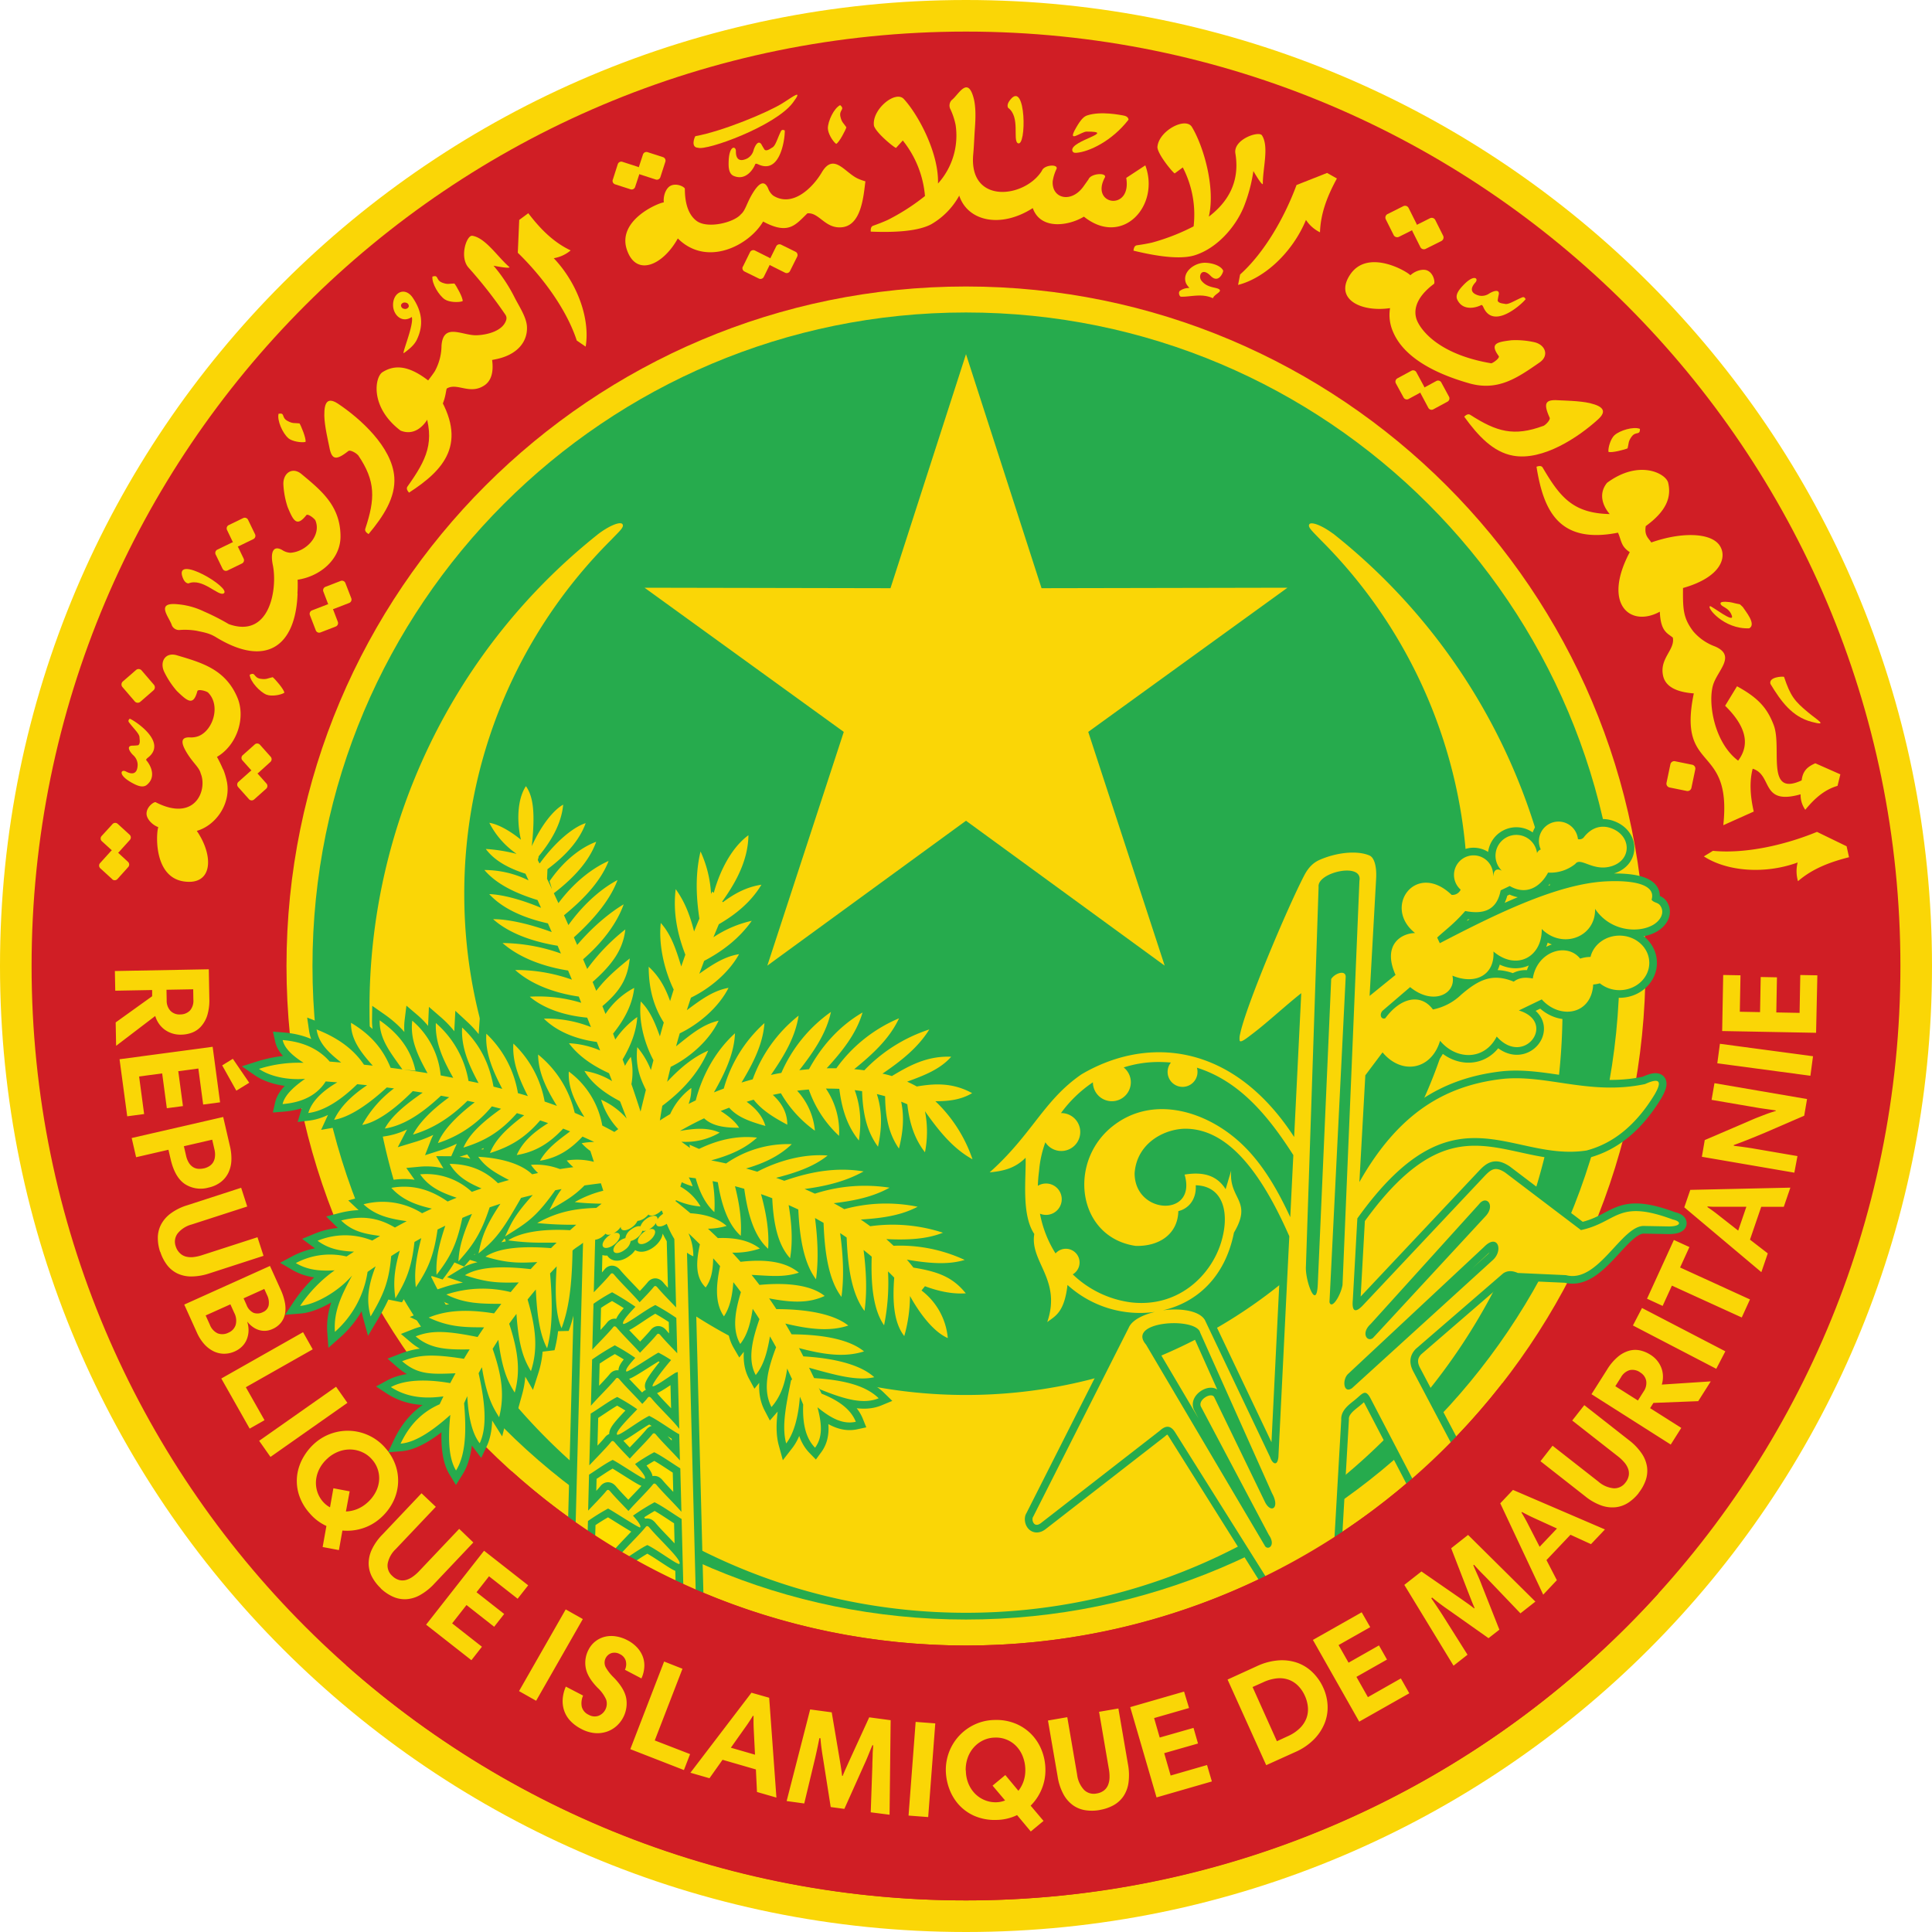 <svg xmlns="http://www.w3.org/2000/svg" viewBox="0 0 800 800"><title>Mauritania</title><path d="M400,0C620.91,0,800,179.09,800,400S620.91,800,400,800,0,620.91,0,400,179.09,0,400,0Zm0,13.08c213.69,0,386.92,173.23,386.92,386.92S613.69,786.92,400,786.92,13.08,613.69,13.08,400,186.31,13.08,400,13.08" style="fill:#fad606"/><path d="M400,129.39c149.46,0,270.61,121.16,270.61,270.61S549.45,670.61,400,670.61,129.39,549.46,129.39,400,250.54,129.39,400,129.39" style="fill:#26ab4d"/><path d="M400,146.65l31.28,96.91,101.84-.2-82.5,59.7,31.65,96.79-82.27-60-82.27,60,31.66-96.79-82.5-59.7,101.84.2Zm152,74.29a250.47,250.47,0,0,1,95,197c0,138-110.58,249.88-247,249.88S153,555.92,153,417.91a250.47,250.47,0,0,1,95-197h0c4.69-3.46,8.94-5.05,9.75-3.86s-1.08,2.73-4.82,6.64a206.6,206.6,0,0,0-60.69,146.51c0,114.56,93,207.43,207.72,207.43s207.72-92.87,207.72-207.43A206.6,206.6,0,0,0,547,223.72h0c-3.75-3.91-5.6-5.5-4.82-6.64s5.07.39,9.76,3.86ZM547,223.72h0" style="fill:#fad606"/><path d="M118.63,400c0-155.4,126-281.37,281.37-281.37S681.37,244.6,681.37,400,555.4,681.37,400,681.37,118.63,555.4,118.63,400Zm668.29,0C786.92,186.31,613.69,13.08,400,13.08S13.08,186.31,13.08,400,186.31,786.92,400,786.92,786.92,613.69,786.92,400" style="fill:#d01e25"/><path d="M536.87,76.61l12.65-5,4.06,2.3c-3.89,7.13-6.74,14.32-7,22.28a14.56,14.56,0,0,1-5.8-5.12c-5.61,13.48-17.11,24.09-28.12,26.91l.85-4.33c9.95-8.94,18.3-23.38,23.34-37" style="fill:#fad606"/><path d="M214.41,104.66,215,91.07l3.75-2.78c4.94,6.45,10.36,12,17.55,15.4a14.56,14.56,0,0,1-7,3.23c10.05,10.59,15.09,25.4,13.21,36.61L238.82,141c-4.14-12.71-14-26.21-24.41-36.34" style="fill:#fad606"/><path d="M171.26,164.47c.6.76-8.3,10.39-6.31-1C165.22,161.93,167.78,160.06,171.26,164.47ZM190.34,153c-.68-.57-1-2.1-.49-5.24.2-1.28,2.25-2.35,4.63-.8C198.9,149.85,191.26,153.79,190.34,153ZM194,110.81c-3.88-4.43-.75-13.55,1.58-13.18,5.45.85,10.49,8.76,15.28,12.89.66.57-1.91.41-6.5-.5a65.78,65.78,0,0,1,8.56,12.83c1.88,3.81,5.07,8.35,5.28,12.41.32,6.35-4.14,11.79-13.06,13.52l-1.36.28c.67,5.08-.38,8.67-3.25,10.55-6.05,4-11.29-1.34-15.55,1.29-.36,1-.43,3.49-1.83,6.69l-5.94,5.71c-2,3.44-5.95,7.19-11.35,5-12.83-9.74-10.65-22.2-7.48-24.19,5-3.16,10.78-2.84,18.91,3.42,1.15-1.5,2.33-3.12,2.76-3.81a22.41,22.41,0,0,0,2.77-10.58c.73-9.75,8.62-4.07,14.66-4.32,4.22-.17,10.56-1.71,12.06-6.11a2.54,2.54,0,0,0-.29-2.43A187,187,0,0,0,194,110.81" style="fill:#fad606"/><path d="M148.21,188.45c-.77-.92-3.23-2.27-3.94-1.71-5.7,4.52-7.07,3.33-8.08-2.5-.13-.77-1.84-7.88-1.9-12.12-.09-6,1.61-7.63,5.71-4.93,9,6,22.38,17.85,23.27,30.39.59,8.28-4.32,16-10.66,23.58-1.16-.74-1.61-1.44-1.34-2.25,4.06-12.28,4.38-19.65-3-30.46" style="fill:#fad606"/><path d="M130.58,215.44c-.66-1-3.17-2.84-3.73-2.13-4,5.07-5.38,2.35-7.76-3.38a35.59,35.59,0,0,1-1.75-9.38c-.16-4.65,3.72-7.4,7.49-4.26,8.32,6.91,16.1,13.2,16.17,25.76.05,9.5-8.39,16.61-17.76,18a54.26,54.26,0,0,1-.08,5.73l.06,0c-.77,21.8-13,30.78-33.74,18.1-2.77-1.69-4.86-2-8.12-2.7a28.76,28.76,0,0,0-6.78-.33A3.27,3.27,0,0,1,71.18,259c-1-3.4-7.15-9.8,2.49-8.78a31,31,0,0,1,10.68,2.93,95.25,95.25,0,0,1,10.39,5.29c17.2,6.13,20.22-15,18.22-24.53-1-4.92,0-8.33,3.86-6.18a6.77,6.77,0,0,0,3.45,1.16c6.71-.44,12.91-7.36,10.31-13.44" style="fill:#fad606"/><path d="M130.76,261l-2.42-6.25a1.52,1.52,0,0,1,.86-2l6.25-2.42a1.48,1.48,0,0,1,.46-.1l-2-5.24a1.52,1.52,0,0,1,.86-2l6.25-2.42a1.52,1.52,0,0,1,2,.86l2.42,6.25a1.52,1.52,0,0,1-.86,2l-6.25,2.42a1.48,1.48,0,0,1-.46.1l2,5.24a1.52,1.52,0,0,1-.87,2l-6.25,2.42a1.51,1.51,0,0,1-2-.86" style="fill:#fad606"/><path d="M92.2,235.59l-2.91-6a1.52,1.52,0,0,1,.71-2l6-2.91a1.42,1.42,0,0,1,.45-.13L94,219.43a1.52,1.52,0,0,1,.71-2l6-2.91a1.52,1.52,0,0,1,2,.71l2.91,6a1.52,1.52,0,0,1-.71,2l-6,2.91a1.51,1.51,0,0,1-.45.13l2.44,5.06a1.52,1.52,0,0,1-.71,2l-6,2.91a1.51,1.51,0,0,1-2-.71" style="fill:#fad606"/><path d="M103.06,330.89l-4.46-5a1.52,1.52,0,0,1,.12-2.13l5-4.46a1.47,1.47,0,0,1,.4-.25l-3.74-4.2a1.52,1.52,0,0,1,.12-2.14l5-4.46a1.52,1.52,0,0,1,2.13.12l4.46,5a1.52,1.52,0,0,1-.12,2.13L107,320a1.49,1.49,0,0,1-.4.25l3.74,4.2a1.52,1.52,0,0,1-.12,2.14l-5,4.46a1.52,1.52,0,0,1-2.13-.12" style="fill:#fad606"/><path d="M46.48,364.06l-4.95-4.52a1.52,1.52,0,0,1-.1-2.14l4.52-5a1.47,1.47,0,0,1,.37-.29l-4.15-3.79a1.52,1.52,0,0,1-.1-2.14l4.52-4.95a1.52,1.52,0,0,1,2.14-.1l4.95,4.52a1.52,1.52,0,0,1,.1,2.14l-4.52,5a1.48,1.48,0,0,1-.37.29L53,356.88a1.52,1.52,0,0,1,.1,2.14L48.62,364a1.52,1.52,0,0,1-2.14.1" style="fill:#fad606"/><path d="M342.67,83.63c-.36-.81.05-2.32,1.88-4.91.75-1.06,3.05-1.11,4.51,1.33C351.75,84.59,343.16,84.73,342.67,83.63Zm-2.39-12.25c5-8.42,9.53.17,15.06,2.63a21.8,21.8,0,0,0,3,1.07c-.78,6.24-1.68,18-9.5,19-7.18.86-9.53-6.2-14.51-5.74-5,4.81-7.8,9.05-18.34,3.39-5.81,9.93-23.29,19-35.32,7-6.06,11-17.21,16.15-21.09,4.68-4.14-12.25,13.1-19.46,15.28-19.6-.29-3.1,1.06-5.85,2.57-6.75,2.64-1.57,6.16.43,6.15,1.11,0,7.21,2.11,11.35,5,13.4,4.62,3.23,15.35.56,18.2-2.83,1.83-1.53,2.35-4.37,4.5-8.08,2.53-4.35,5-6.67,6.78-2.68a6.75,6.75,0,0,0,2.08,3C328.09,86,336.43,77.89,340.28,71.39ZM276.33,93.71c-4.16,6.77-10.1,8-9.27,4.08,1.22-3.18,6.36-6.92,8.25-6.64l1,2.56" style="fill:#fad606"/><path d="M86,286.66c-1-.65-4-1.36-4.27-.49-1.68,6.24-4,4.29-8.46,0A35.6,35.6,0,0,1,68,278.2c-2-4.21.5-8.27,5.2-6.87,10.37,3.07,20,5.77,25,17.29,3.74,8.58-.12,20-8.36,24.79a54.26,54.26,0,0,1,2.51,5.15h.07a25.72,25.72,0,0,1,1.11,3.35h0c.11.4.21.8.3,1.19h0c0,.21.09.41.13.62,1.74,9-4.51,18.05-12.47,20.33,7.12,10.38,6.67,22.64-5.32,20.94-12.81-1.82-11.47-20.46-10.62-22.47-2.9-1.14-4.75-3.59-4.86-5.34-.21-3.06,3.16-5.3,3.76-5,6.41,3.29,11.08,3.23,14.24,1.54,5-2.67,6.15-9.39,4.41-13.46-.54-2.32-2.84-4.07-5.18-7.66-2.75-4.21-3.72-7.45.66-7.26a8.77,8.77,0,0,0,3.6-.52c6.12-2.4,9.36-12.9,3.85-18.17Zm-11,59c4.16,6.76,2.56,12.6-.54,10.12-2.29-2.52-3.31-8.8-2.21-10.36l2.75.24" style="fill:#fad606"/><path d="M469.36,103.77c.14-1.37.58-2.08,1.41-2.2,2.32-.33,4.44-.7,6.39-1.15a87.92,87.92,0,0,0,17.09-6.69,42.44,42.44,0,0,0-4.48-24.4l-3.33,2.46c-.31.23-6.83-7.44-7.18-10.74.27-6.72,11.62-12.86,14.29-8.46,4.72,7.78,9.83,25,7,37.11,7.56-5.75,13-14.06,11-26.15-1-5.81,9.7-9.48,11-7.5,3,4.66.32,13.66.36,20,0,.87-1.57-1.17-3.91-5.22a65.89,65.89,0,0,1-4,14.9c-3.51,8.45-11.19,17.17-20.38,20-6.87,2.09-18.31-.26-25.18-1.92" style="fill:#fad606"/><path d="M397.2,81c3.42,10.5,17,13.78,30.45,5.17,3.17,9.06,14.68,7.47,21.18,3.54,15.91,12.76,31.65-4.52,25.42-21.24l-7.9,5.19c2.38,14-15.21,11.34-8.79-.28.61-2-5.85-1.61-6.82.87l-2,2.82c-5.07,7.26-13.29,5.2-12.84-2a18,18,0,0,1,1.63-5.22c.55-2-5.25-1.61-6.11.87C424.28,82.14,401,84.79,403,63.81c.3-3.15.41-6.82.7-10.93.32-4.44.37-8.84-.54-12.26-2.49-9.37-6.27-1.33-9.08.82a3.27,3.27,0,0,0-.5,3.85,28.57,28.57,0,0,1,2.12,6.45A29.68,29.68,0,0,1,388.4,76c.41-12.41-8-28.32-14.14-35-3.49-3.79-13.41,4.45-12.36,11.1,1,3.17,8.89,9.42,9.15,9.13l2.78-3.06a42.43,42.43,0,0,1,9.18,23,88.09,88.09,0,0,1-15.45,9.92c-1.83.83-3.83,1.6-6,2.38-.8.28-1.08,1.06-1,2.44,7.05.28,18.74.34,25.06-3.06A30.73,30.73,0,0,0,397.2,81" style="fill:#fad606"/><path d="M752.41,344.48l12.23,5.94,1,4.54c-7.89,2-15.11,4.71-21.13,9.92a14.58,14.58,0,0,1-.14-7.74c-13.72,5-29.31,3.67-38.84-2.53l3.76-2.3c13.31,1.29,29.6-2.31,43.07-7.84" style="fill:#fad606"/><path d="M688.86,230.27c2.27-1.13,17.57-2.45,15.47,1.6-3.49,6.74-13.18-1-15.47-1.6Zm9.5,41.7c.75-.49,2.31-.29,5.1,1.22,1.14.61,1.46,3-.8,4.88-4.19,3.47-5.33-5.43-4.3-6.09Zm-21.57-62.32c-.91.37-7.21-11.53,3-6C681.13,204.37,682.08,207.52,676.79,209.65Zm-10.26,3.19c-2.62-3.06-4.92-8.18-1.09-12.91,13.32-9.86,24.45-3.84,25.32,0,1.39,6-.74,11.69-9.29,17.92-.68,4.09,1.33,5.11,2.28,6.78,12.5-4.4,24.31-4.06,28.09.93,3.52,4.64,1.31,13.32-14.94,17.92-.09,8.93.09,12.5,4.28,18a21.55,21.55,0,0,0,9,6.21c8.94,3.9.94,9.92-.85,16-2.19,7.48.52,23.85,10.39,31.28,5.33-7.06,2.79-14.69-5.38-22.73l4.92-8.07c8.76,4.78,12.52,9,15.21,16.11,3.55,9.41-3.55,29.89,11.55,22.86.48-3.71,2.08-5.51,5.66-7.08l10.37,4.58-1.17,4.77c-5.5,1.58-9.65,5.38-13.35,9.9a10.61,10.61,0,0,1-1.94-6.41c-16.71,4.75-11.44-8-19.84-10.59-1.38,5.24-1.06,11.22.44,17.74l-12.61,5.65c3.69-34.41-19.13-21.09-12.21-54.58-7.31-.52-11.7-2.89-12.69-7.17-1.7-7.32,5-10.82,4-15.93-2.19-1.84-5.07-2.46-5.38-10.73-12.24,6.7-23.9-3.11-12.45-24.66-3.68-2.38-3.42-4.78-4.87-8.06-24.81,4.91-30.9-9.59-33.75-27.31,1.32-.46,2.14-.36,2.58.39,7.17,12.19,12.52,18.86,27.65,19.21Zm12.92,23.29c22.48,4.22-2.51,23.35,0,0" style="fill:#fad606"/><path d="M639.06,176.39c1.08-.52,3-2.57,2.63-3.4-3-6.64-1.48-7.68,4.43-7.21.78.06,8.09.17,12.21,1.15,5.8,1.39,7,3.45,3.37,6.75-8,7.28-22.83,17.27-35.2,15-8.17-1.48-14.45-8.14-20.21-16.16,1-.95,1.8-1.2,2.51-.75,10.9,7,18,9.1,30.26,4.58" style="fill:#fad606"/><path d="M617.53,150.44c1.14-.37,3.59-2.28,3.06-3-3.81-5.23-.82-5.81,5.34-6.56a35.55,35.55,0,0,1,9.5.84c4.52,1.1,6.13,5.57,2.09,8.36-8.9,6.15-17.09,12.08-29.16,8.64-23.6-6.72-29.56-16.6-31.59-21.47a17.32,17.32,0,0,1-1.18-9.66c-12.45,1.8-23.26-4-16.44-14,7.29-10.69,23.42-1.26,24.85.39,2.3-2.09,5.31-2.68,6.94-2,2.84,1.17,3.36,5.17,2.82,5.58-7.86,5.85-8.75,11.55-6.77,15.68S596.44,146.89,617.53,150.44ZM577,121.09c-7.91.75-12.44-3.27-8.84-5,3.27-.94,9.35.91,10.26,2.59L577,121.09" style="fill:#fad606"/><path d="M693.61,315.22l7.1,1.44a1.63,1.63,0,0,1,1.27,1.92l-1.6,7.66a1.65,1.65,0,0,1-1.94,1.28l-7.1-1.44a1.63,1.63,0,0,1-1.27-1.93l1.6-7.66a1.65,1.65,0,0,1,1.94-1.28" style="fill:#fad606"/><path d="M50.86,282.18l5.47-4.75a1.63,1.63,0,0,1,2.3.17l5.1,5.94a1.65,1.65,0,0,1-.17,2.31L58.1,290.6a1.63,1.63,0,0,1-2.3-.17l-5.1-5.94a1.65,1.65,0,0,1,.17-2.31" style="fill:#fad606"/><path d="M574.57,88.63l6.5-3.25a1.64,1.64,0,0,1,2.2.73l3.25,6.5a1.67,1.67,0,0,1,.15.49l5.45-2.73a1.65,1.65,0,0,1,2.2.73l3.25,6.5a1.65,1.65,0,0,1-.73,2.2l-6.5,3.25a1.64,1.64,0,0,1-2.2-.73l-3.25-6.5a1.62,1.62,0,0,1-.16-.49l-5.45,2.73a1.65,1.65,0,0,1-2.2-.73l-3.25-6.5a1.65,1.65,0,0,1,.73-2.2" style="fill:#fad606"/><path d="M578.58,156.69l5.89-3.19a1.52,1.52,0,0,1,2,.61l3.19,5.89a1.5,1.5,0,0,1,.16.44l4.94-2.68a1.52,1.52,0,0,1,2.05.61l3.19,5.89a1.52,1.52,0,0,1-.61,2.05l-5.89,3.19a1.52,1.52,0,0,1-2.05-.61L588.31,163a1.46,1.46,0,0,1-.16-.44l-4.94,2.68a1.52,1.52,0,0,1-2-.61L578,158.74a1.52,1.52,0,0,1,.61-2.05" style="fill:#fad606"/><path d="M307.62,110.41l2.95-6a1.52,1.52,0,0,1,2-.69l6,3a1.49,1.49,0,0,1,.38.27l2.47-5a1.52,1.52,0,0,1,2-.69l6,2.95a1.52,1.52,0,0,1,.69,2l-3,6a1.52,1.52,0,0,1-2,.69l-6-3a1.52,1.52,0,0,1-.38-.27l-2.47,5a1.52,1.52,0,0,1-2,.69l-6-2.95a1.52,1.52,0,0,1-.69-2" style="fill:#fad606"/><path d="M253.75,74.41,255.8,68a1.52,1.52,0,0,1,1.9-1l6.38,2.06a1.5,1.5,0,0,1,.42.21L266.23,64a1.52,1.52,0,0,1,1.9-1l6.38,2.06a1.52,1.52,0,0,1,1,1.9l-2.06,6.38a1.52,1.52,0,0,1-1.9,1l-6.38-2.06a1.47,1.47,0,0,1-.42-.21L263,77.39a1.52,1.52,0,0,1-1.9,1l-6.38-2.06a1.51,1.51,0,0,1-1-1.9" style="fill:#fad606"/><path d="M169.35,204c14.41-9.33,24.81-20.43,11.44-41.48l-5.35,6.55c5,13.82,1.19,21.26-6.71,32.39-.49.69-.27,1.49.63,2.54" style="fill:#fad606"/><path d="M450,54.49c12.68,0-6.57,3.71-6,7.74.12.85.78,1.13,1.71,1.05,5.18-.41,14.67-4.79,21.6-13.74-.14-1.1-1.14-1.59-2.42-1.77-.86-.12-9-1.86-14.65,0-1.3.43-2.53,1.38-4.75,5.28-3.78,6.64,2.16,1.43,4.52,1.43" style="fill:#fad606"/><path d="M287.94,56.39c-.37.42-2,4.66,1.07,4.79,3.61,1.31,32-8.94,39.3-18.66,4.44-5.93.18-2.6-4.11.11-6.21,3.93-25,11.71-36.26,13.76" style="fill:#fad606"/><path d="M738.67,280.26c-.51-.22-6.4,0-5.57,2.94,4.37,7.2,8.92,13.55,17,15.69,7.16,1.9,2.53-.63-1.37-3.88-5.65-4.7-7.34-6.76-10-14.75" style="fill:#fad606"/><path d="M324.78,54a.9.9,0,0,0-1.41.33c-1.53,3.1-2.21,6.06-3.61,6.77-.6.3-2.15,1.63-3.13.93a24.49,24.49,0,0,1-1.35-2.27c-1.43-2.11-2.88,1.15-3.24,2.45a5.43,5.43,0,0,1-2.58,3.38c-3.54,1.75-4.8-.05-4.74-3,0-2.24-2.8-2.51-3,4.26-.07,2.08-.08,5.08,2.1,6,4.88,2.06,8-2.55,8.9-4.85.15-.39.83-.14,1.32.09,3.23,1.49,5.54.59,7.18-1.33,3.76-4.4,4-14.17,3.59-12.74" style="fill:#fad606"/><path d="M631.61,123.81a.9.9,0,0,0-1.28-.68c-3.19,1.32-5.67,3.09-7.18,2.7-.65-.17-2.69-.19-3-1.37a24.84,24.84,0,0,1,.48-2.6c.32-2.53-2.92-1-4-.3a5.42,5.42,0,0,1-4.17.84c-3.81-1-3.57-3.21-1.56-5.41,1.51-1.65-.45-3.74-5.08,1.21-1.42,1.52-3.42,3.76-2.38,5.9,2.3,4.77,7.7,3.37,9.89,2.23.38-.19.71.44.93.93,1.44,3.25,3.77,4.1,6.27,3.74,5.73-.83,12.35-8,11.11-7.21" style="fill:#fad606"/><path d="M53.75,297.68a.9.9,0,0,0-.35,1.4c2.06,2.78,4.38,4.75,4.37,6.31,0,.67.47,2.65-.6,3.21a24,24,0,0,1-2.64.17c-2.53.3-.3,3.09.7,4A5.42,5.42,0,0,1,57,316.62c-.07,3.95-2.24,4.25-4.87,2.83-2-1.07-3.52,1.34,2.41,4.64,1.82,1,4.48,2.4,6.3.88,4.06-3.39,1.4-8.29-.24-10.13-.28-.32.26-.8.68-1.13,2.8-2.19,3.06-4.65,2.1-7-2.19-5.36-10.77-10-9.69-9" style="fill:#fad606"/><path d="M491.2,117.44c.43,1,1.52,1.81,1.15,1.82a6.34,6.34,0,0,0-3.88,1.25c-.65.84,0,2.31.54,2.34,3.8.16,8.64-1.54,13.23.65.62-1.71,3.83-2.64,2.66-3.65s-5-.51-7.43-3.66c-1.44-1.86.12-5.78,3.85-1.94,3.37,3.46,5.33-1.78,5.17-2.18-.78-1.86-4.11-3.14-7.26-3.26-4.64-.19-10.11,4-8.05,8.64" style="fill:#fad606"/><path d="M721.71,251.4c-2-1.81-.29-.78-4.48-1.89-.91-.24-4.78-.74-4.8.3,0,1.61,3.5,1.45,4.71,5.2,1,3.24-8.3-4.09-9-4-1.76.22,5.55,9.63,16.19,9.16,3.08-1.7-1.66-7.19-2.63-8.76" style="fill:#fad606"/><path d="M668.55,180.18c-1.59,1.42-2.73,5.15-2.53,6.91,1.24.56,6.9-.94,7.93-1.44.54-2.09.18-2.73,1.6-4.75,1.79-2.54,3.57-.41,3.51-3.32-2.7-1.07-8.32.65-10.5,2.6" style="fill:#fad606"/><path d="M342.8,53.08c0,2.13,2,5.47,3.45,6.5,1.24-.55,3.91-5.76,4.22-6.86-1.2-1.8-1.91-2-2.46-4.36-.7-3,2.08-2.93-.12-4.83-2.6,1.29-5.07,6.63-5.09,9.55" style="fill:#fad606"/><path d="M119.31,181.4c1.62,1.39,5.46,2,7.19,1.59.39-1.3-1.85-6.72-2.48-7.67-2.15-.25-2.73.18-4.92-1-2.76-1.44-.88-3.49-3.75-3-.7,2.81,1.75,8.16,4,10.07" style="fill:#fad606"/><path d="M184.24,124c1.77,1.18,5.67,1.33,7.33.7.22-1.34-2.66-6.44-3.41-7.3-2.16,0-2.69.52-5-.34-2.91-1.09-1.3-3.35-4.1-2.55-.35,2.88,2.74,7.89,5.17,9.5" style="fill:#fad606"/><path d="M110.42,287.66c2,.8,5.82.15,7.32-.8-.05-1.35-3.91-5.77-4.82-6.46-2.12.45-2.53,1.05-5,.68-3.07-.47-2-3-4.53-1.67.24,2.89,4.29,7.17,7,8.26" style="fill:#fad606"/><path d="M417.45,44.65c5.12,3.74,1.8,13.4,4,14.64,3.69,2,3.46-26.28-3.11-18-.54.68-1.54,2.06-.94,3.31" style="fill:#fad606"/><path d="M78,241.59c5.85-2.43,12.39,5.42,14.61,4.14,3.65-2.1-20.66-16.61-17-6.67.3.81,1,2.39,2.35,2.52" style="fill:#fad606"/><path d="M172.62,140.63c-1.14,2.38-3.28,4-5.35,5.56-1.2.89,4.22-11.67,3.25-14.93-4,2.71-7.64-.75-7.76-4.75-.16-5.46,4.92-8,8.16-3.21C174.7,128.88,175.55,134.5,172.62,140.63Zm-6.55-14.37a1.43,1.43,0,0,0,1.27,1.61,1.57,1.57,0,0,0,1.92-.93,1.43,1.43,0,0,0-1.27-1.61,1.57,1.57,0,0,0-1.92.93" style="fill:#fad606"/><path d="M248.18,494.15l-6.12,162.68,48.42,14.4-8.75-174.41L252,492.74l-3.79,1.41" style="fill:#ffdf00"/><path d="M594.55,630.9l16.28-14.48-25.71-48.7c-1.57-3.07-1.67-6.31,1.17-9.21l36.15-31.24c1.92-1.3,4-1.07,6.05-.16l19.93.9c13.4,3.59,23.07-20.8,32.45-20.36l10.14.19c5.15,0,5.45-2.05,1.64-2.87-23.14-8.62-22.73,1.08-38,4.38l-31.38-23.81c-4-2.6-5.69-1.58-8.66,1.57l-49.83,52.94c-3.11,3.43-5.15,3.78-4.6-1.93l1.87-33.6c40.08-56,63.18-23.23,94.92-28.13,11.36-3,20.62-10.85,28.06-23,3-5.07,2.84-7.58-3.85-4.5-23.17,4.91-41.44-4.43-60.13-2-21.81,2.8-41.51,13.11-58.16,42.59l2.46-44.22,7.13-9.5c8,9.57,20.26,7.23,23.82-4.8,6.65,8,18.34,8.3,23.46-1.75,11.33,12.8,25.1-6,9.16-10.8l9.49-4.58c7.44,8.34,20.31,6.44,21.28-5.8,0-.12,0-.25,0-.37a13.43,13.43,0,0,0,2.77-.49A12.94,12.94,0,0,0,670.6,410c6.81,0,12.33-5.05,12.33-11.29s-5.52-11.29-12.33-11.29c-5.89,0-10.81,3.78-12,8.83a13.54,13.54,0,0,0-4.29.7c-5.51-6.92-17.87-3-19.61,8.22-2.9-.53-5.53-.52-7.89,1.31-8.56-3.51-14.18-1.14-21.76,5.4A23.44,23.44,0,0,1,593.34,418c-4.8-6.54-13.14-5.33-19.73,3.66-1.85.6-2.48-1.66-1.15-3.11l11.45-9.81c9.53,7.83,19.26,2.77,17.5-4.74,9.76,4,17.56-.44,17-10,9.54,8.1,20.17,2.31,20-9.32,8.45,8.49,22.35,3.5,22.08-8.34,6.24,9.31,17.82,10.14,23.94,6.68,2.81-1.59,5.17-4.87,3.06-8-1-1.45-2.6-1.1-3.61-2.45,1.78-5.78-5.91-8.23-18.83-7.62-19.94,1-44.89,13.13-68.85,25.61l-1.1-2.33c3-2.85,6.89-5.55,11.61-11,7.48,1.46,13.09-.19,14.68-8.55l3.76-1.8c7.22,4.21,13-.09,15.87-5.56a16.32,16.32,0,0,0,11.29-3.6c2.18-3,7.23,3.25,14.86,1,8.88-2.61,8.43-13.25-.7-16-3.44-1-7.44-.25-10.76,4.14a2.4,2.4,0,0,1-2.32.6h0A8.1,8.1,0,1,0,638,351.74a2.65,2.65,0,0,0-1.55,1.52,8.63,8.63,0,1,0-14.57,7.28c-2.08-1.07-3.28-.4-3.55,2.15l-.06,0c0-.13,0-.26,0-.39a8.1,8.1,0,1,0-13.44,6.08h0a3.72,3.72,0,0,1-3.74,2.17h0c-14.83-14.22-28.75,5.08-15.13,15.8-5.92.11-13.63,5-8.1,17.34l-10.74,8.7,2.71-48.67c.26-4.94-.76-8.6-2.73-9.46-4.75-2.08-13-1.5-20.47,1.7-2.16.93-4.5,2.54-6.58,6.54-6.86,13.17-24.28,54.35-26.56,65.74a6.8,6.8,0,0,0-.19,2.52c.16,1.47,3.28-1.13,5.89-3.12,5.63-4.29,13.82-11.84,19.63-16.38l-2.94,59.55c-26-40-61.82-41.46-88.09-25.93-15.67,10.77-20.33,24.79-38,40.57,5.62-.55,10.41-1.58,14.89-6.05.28,8.23-1.86,23.5,3.6,31.57-1.94,11.54,11.39,18.86,5.36,36.48,3.21-2.47,7.06-3.87,8.39-15.38a44.64,44.64,0,0,0,36.25,11.16c-5.19,1.2-9.62,3.49-10.91,6.58l-39.57,78.28c-.8,1,.19,4.94,3.27,2.55l49.21-38.24c2.77-2.56,4.76-1.92,6.46.92l45.51,72.48L551,664.2l4.38-76.31c-.19-3.54,2.63-5.86,5.22-7.87,3.59-2.79,4.66-5.35,7-.8Zm47.87-173.41c-14.08-3.32-32.17-5.3-52.61,10,43.3-13.31,42.1,4.63,67.07-4.58,1.8-.71,2.84-1.42,2.63-2.06-.59-1.75-2.8,0-17.09-3.35ZM535.54,478.32,534.27,504c-5.52-11.91-11.72-22.35-20-30.21-14.18-13.5-36.61-20.77-53.47-7.52a30.79,30.79,0,0,0-11.55,20.16c-1.81,13.46,5.45,27.19,21,29.47,9.69.27,17.46-4.85,17.67-14.4,4.62-1.11,7.57-5.3,7.2-10.71,11.43.3,14.22,11.5,10.53,23.61-4.17,13.68-17.75,27.25-37.53,24.86a42.73,42.73,0,0,1-23.92-11.58,5.68,5.68,0,1,0-7.12-8.66,47,47,0,0,1-6.45-16.46,6.5,6.5,0,1,0-.88-11.54,60.28,60.28,0,0,1,.5-6.11A45.49,45.49,0,0,1,432.86,473a7.85,7.85,0,1,0,6.6-12.1h-.13a52.47,52.47,0,0,1,13.22-12.74A7.85,7.85,0,1,0,465.29,442a47.34,47.34,0,0,1,14.34-2.25c1.79,0,3.53.08,5.22.23a6.19,6.19,0,1,0,10.76,2.13c17.86,5.59,29.82,20.37,39.93,36.19ZM533.87,512l-4.51,91.33c-.46,4.21-2.6,2.62-3.45,0l-27-56.75c-2.33-3.9-10.13-5-17.42-4,13.72-3.12,25.74-13.39,29.46-32.17,7.91-13.36-2.18-13.63-1.15-25.68l-2.29,7.69c-3.31-5.24-8.57-7.45-17-6.05,5.3,17.83-20.71,16.72-20.69-.57.9-12.8,12.88-18.62,21.59-18.41,16.52.4,30.21,16.6,42.47,44.53Zm-10.2,127.94-49.12-83.16c-8.44-9.75,20.87-11.6,22.43-4.94l29.76,66.52c3.34,6-.37,8.53-2.87,3.73l-21.09-43.54c-1.14-2.32-7.12,1.17-5.4,4.09l28,52.91C528.56,640.1,524.81,642.26,523.67,639.95Zm36.2-65.15c-3.57,2.53-4.2-3.52-1.64-5.89l56.31-52.6c5.65-5.8,8.19,1.58,3.4,5.65ZM568.54,554c-2.37,1.94-5.15-1.93-1-5.73l44.87-49.61c3.14-4.08,7,.61,2.57,5.11ZM546,367.23c-.7-6,18.42-10.38,16.91-2.48l-7,167.34c-.82,4.58-4.58,10.35-5.4,7.08l6.71-134.68c0-3-4.47-1.53-6,.9l-5.55,126.37c-.5,11.46-5.28-1.5-4.92-7.32Z" style="fill:none;stroke:#26ab4d;stroke-miterlimit:2.613;stroke-width:6.337px"/><path d="M594.55,630.9l16.28-14.48-25.71-48.7c-1.57-3.07-1.67-6.31,1.17-9.21l36.15-31.24c1.92-1.3,4-1.07,6.05-.16l19.93.9c13.4,3.59,23.07-20.8,32.45-20.36l10.14.19c5.15,0,5.45-2.05,1.64-2.87-23.14-8.62-22.73,1.08-38,4.38l-31.38-23.81c-4-2.6-5.69-1.58-8.66,1.57l-49.83,52.94c-3.11,3.43-5.15,3.78-4.6-1.93l1.87-33.6c40.08-56,63.18-23.23,94.92-28.13,11.36-3,20.62-10.85,28.06-23,3-5.07,2.84-7.58-3.85-4.5-23.17,4.91-41.44-4.43-60.13-2-21.81,2.8-41.51,13.11-58.16,42.59l2.46-44.22,7.13-9.5c8,9.57,20.26,7.23,23.82-4.8,6.65,8,18.34,8.3,23.46-1.75,11.33,12.8,25.1-6,9.16-10.8l9.49-4.58c7.44,8.34,20.31,6.44,21.28-5.8,0-.12,0-.25,0-.37a13.43,13.43,0,0,0,2.77-.49A12.94,12.94,0,0,0,670.6,410c6.81,0,12.33-5.05,12.33-11.29s-5.52-11.29-12.33-11.29c-5.89,0-10.81,3.78-12,8.83a13.54,13.54,0,0,0-4.29.7c-5.51-6.92-17.87-3-19.61,8.22-2.9-.53-5.53-.52-7.89,1.31-8.56-3.51-14.18-1.14-21.76,5.4A23.44,23.44,0,0,1,593.34,418c-4.8-6.54-13.14-5.33-19.73,3.66-1.85.6-2.48-1.66-1.15-3.11l11.45-9.81c9.53,7.83,19.26,2.77,17.5-4.74,9.76,4,17.56-.44,17-10,9.54,8.1,20.17,2.31,20-9.32,8.45,8.49,22.35,3.5,22.08-8.34,6.24,9.31,17.82,10.14,23.94,6.68,2.81-1.59,5.17-4.87,3.06-8-1-1.45-2.6-1.1-3.61-2.45,1.78-5.78-5.91-8.23-18.83-7.62-19.94,1-44.89,13.13-68.85,25.61l-1.1-2.33c3-2.85,6.89-5.55,11.61-11,7.48,1.46,13.09-.19,14.68-8.55l3.76-1.8c7.22,4.21,13-.09,15.87-5.56a16.32,16.32,0,0,0,11.29-3.6c2.18-3,7.23,3.25,14.86,1,8.88-2.61,8.43-13.25-.7-16-3.44-1-7.44-.25-10.76,4.14a2.4,2.4,0,0,1-2.32.6h0A8.1,8.1,0,1,0,638,351.74a2.65,2.65,0,0,0-1.55,1.52,8.63,8.63,0,1,0-14.57,7.28c-2.08-1.07-3.28-.4-3.55,2.15l-.06,0c0-.13,0-.26,0-.39a8.1,8.1,0,1,0-13.44,6.08h0a3.72,3.72,0,0,1-3.74,2.17h0c-14.83-14.22-28.75,5.08-15.13,15.8-5.92.11-13.63,5-8.1,17.34l-10.74,8.7,2.71-48.67c.26-4.94-.76-8.6-2.73-9.46-4.75-2.08-13-1.5-20.47,1.7-2.16.93-4.5,2.54-6.58,6.54-6.86,13.17-24.28,54.35-26.56,65.74a6.8,6.8,0,0,0-.19,2.52c.16,1.47,3.28-1.13,5.89-3.12,5.63-4.29,13.82-11.84,19.63-16.38l-2.94,59.55c-26-40-61.82-41.46-88.09-25.93-15.67,10.77-20.33,24.79-38,40.57,5.62-.55,10.41-1.58,14.89-6.05.28,8.23-1.86,23.5,3.6,31.57-1.94,11.54,11.39,18.86,5.36,36.48,3.21-2.47,7.06-3.87,8.39-15.38a44.64,44.64,0,0,0,36.25,11.16c-5.19,1.2-9.62,3.49-10.91,6.58l-39.57,78.28c-.8,1,.19,4.94,3.27,2.55l49.21-38.24c2.77-2.56,4.76-1.92,6.46.92l45.51,72.48L551,664.2l4.38-76.31c-.19-3.54,2.63-5.86,5.22-7.87,3.59-2.79,4.66-5.35,7-.8Zm47.87-173.41c-14.08-3.32-32.17-5.3-52.61,10,43.3-13.31,42.1,4.63,67.07-4.58,1.8-.71,2.84-1.42,2.63-2.06-.59-1.75-2.8,0-17.09-3.35ZM535.54,478.32,534.27,504c-5.52-11.91-11.72-22.35-20-30.21-14.18-13.5-36.61-20.77-53.47-7.52a30.79,30.79,0,0,0-11.55,20.16c-1.81,13.46,5.45,27.19,21,29.47,9.69.27,17.46-4.85,17.67-14.4,4.62-1.11,7.57-5.3,7.2-10.71,11.43.3,14.22,11.5,10.53,23.61-4.17,13.68-17.75,27.25-37.53,24.86a42.73,42.73,0,0,1-23.92-11.58,5.68,5.68,0,1,0-7.12-8.66,47,47,0,0,1-6.45-16.46,6.5,6.5,0,1,0-.88-11.54,60.28,60.28,0,0,1,.5-6.11A45.49,45.49,0,0,1,432.86,473a7.85,7.85,0,1,0,6.6-12.1h-.13a52.47,52.47,0,0,1,13.22-12.74A7.85,7.85,0,1,0,465.29,442a47.34,47.34,0,0,1,14.34-2.25c1.79,0,3.53.08,5.22.23a6.19,6.19,0,1,0,10.76,2.13c17.86,5.59,29.82,20.37,39.93,36.19ZM533.87,512l-4.51,91.33c-.46,4.21-2.6,2.62-3.45,0l-27-56.75c-2.33-3.9-10.13-5-17.42-4,13.72-3.12,25.74-13.39,29.46-32.17,7.91-13.36-2.18-13.63-1.15-25.68l-2.29,7.69c-3.31-5.24-8.57-7.45-17-6.05,5.3,17.83-20.71,16.72-20.69-.57.9-12.8,12.88-18.62,21.59-18.41,16.52.4,30.21,16.6,42.47,44.53Zm-10.2,127.94-49.12-83.16c-8.44-9.75,20.87-11.6,22.43-4.94l29.76,66.52c3.34,6-.37,8.53-2.87,3.73l-21.09-43.54c-1.14-2.32-7.12,1.17-5.4,4.09l28,52.91C528.56,640.1,524.81,642.26,523.67,639.95Zm36.2-65.15c-3.57,2.53-4.2-3.52-1.64-5.89l56.31-52.6c5.65-5.8,8.19,1.58,3.4,5.65ZM568.54,554c-2.37,1.94-5.15-1.93-1-5.73l44.87-49.61c3.14-4.08,7,.61,2.57,5.11ZM546,367.23c-.7-6,18.42-10.38,16.91-2.48l-7,167.34c-.82,4.58-4.58,10.35-5.4,7.08l6.71-134.68c0-3-4.47-1.53-6,.9l-5.55,126.37c-.5,11.46-5.28-1.5-4.92-7.32L546,367.23" style="fill:#fad606"/><path d="M365.38,444.59c7.84-5.32,14.8-10.84,19.42-18.31a65.05,65.05,0,0,0-26.9,16.91c-1.37-.19-2.77-.34-4.19-.47,7.78-6.32,14.66-12.68,18.56-21.06a61.06,61.06,0,0,0-25.95,20.68q-2,0-4,0c6.63-7.24,12.26-14.35,14.85-23.09-10.24,5.95-17.33,14.57-22.19,23.49q-2,.17-4,.41c6-7.69,11.18-15.26,13.1-24.13a60.28,60.28,0,0,0-20.54,25.24q-2.16.38-4.33.85c5.51-7.93,10.13-15.7,11.47-24.55a59.52,59.52,0,0,0-19,26.36q-2.31.63-4.63,1.34c4.87-8.09,8.86-15.95,9.49-24.62a57.07,57.07,0,0,0-16.84,27.11q-2,.76-4.08,1.58c4.57-8,8.39-16.11,8.72-24.47-8.69,7.92-13.77,18.26-16.25,27.79q-1.48.71-2.95,1.45a18.38,18.38,0,0,0,1.12-6.6,27.64,27.64,0,0,0-8.75,10.81q-2.16,1.28-4.26,2.65.43-2.88,1-6.08c7.56-5.66,14.81-13,19-22.84-6.54,2.84-11.89,7.47-17,12.91q.68-3,1.47-6.19c7.28-3.52,15.85-10.57,19.84-19.11-6.65,1.5-11.73,5.9-17.61,10.6q.72-2.63,1.52-5.36c7.44-3.58,15.9-10.37,20.2-18.84-6.4,1.13-11.56,5-17.26,9.24q.82-2.56,1.7-5.18c7.33-3.54,15.5-10,19.91-18-6,.94-11,4.26-16.45,8.09q1-2.64,2-5.32c7.33-3.85,14.43-9.1,19.71-16.59a47.08,47.08,0,0,0-15.86,6.8q1.09-2.68,2.24-5.39c6.66-3.86,13.23-9,17.63-16.36-6.11.92-11.18,3.66-15.95,7.24l-.28-.28c4.48-6.31,10.7-16,10.85-27.45-7.5,5.49-12.19,15.86-14.35,23.89l-.59-.6-.54,1a48,48,0,0,0-4.35-17.55c-2.27,9.49-1.8,19.08-.47,27.77q-1.11,2.58-2.21,5.34c-1.6-6.42-3.83-12.35-7.61-17.52-1.22,9.72.81,18.95,4,27.13q-.85,2.39-1.7,4.87c-2.14-7-4.17-13.21-8.48-18-1,9.44,1.67,19.95,5.35,27.57q-.74,2.36-1.48,4.78c-1.43-3.94-3.69-9.49-8.87-14.22,0,10.57,2.88,17.82,6.25,23.1q-.81,2.82-1.61,5.72c-2-5.55-4-10.53-7.92-14.44-1,8.32,1.63,17.57,5.25,24.33q-.53,2-1.06,4.08a33.3,33.3,0,0,0-5.64-9.5c-.87,8.26,1.37,13.13,3.57,17.69q-1.11,4.47-2.21,9-1.83-5.7-3.78-11.38a28.58,28.58,0,0,0-.24-11.3,25,25,0,0,0-2.41,3.74l-1-2.66c3.54-5.95,5.71-11.81,6.06-17.56a36.8,36.8,0,0,0-9.09,9.32l-.92-2.44c4.92-6.08,8.06-12.36,8.75-18.94a31.71,31.71,0,0,0-11.89,10.79q-.63-1.63-1.28-3.24c7.64-6.46,10.44-11.63,11.33-19.75-8.36,6.65-11.38,10.17-13.88,13.4l-1.5-3.66c8.16-7.23,12.63-13.44,13.54-21.75a82.11,82.11,0,0,0-15.78,16.36q-.85-2-1.7-4c8.08-7,14-14.89,16.8-22.75C253.44,377.3,246,383,239,391.28l-1.37-3.13c8.72-7.91,15.14-15.83,18.07-23.74-5.14,2.68-13,8.42-20.33,18.65q-.92-2.06-1.83-4.07c8.92-7.25,15.49-14.71,18.47-22.48-5.24,2.27-13.34,7.49-20.77,17.45q-1-2.09-1.91-4.09c8.5-6.51,14.76-13.52,17.54-21.3-4.86,1.77-12.46,6.37-19.3,16.29l1,3.36q-1-2.21-2.05-4.3l.17-4c7.64-5.68,13.25-11.94,15.83-19.07-4.78,1.45-12.23,7.29-19,16.64l-.22-.13-.62-1.24.39-1.35-.1-.11c5.8-7,9.55-14.08,10.23-21.47-3.86,2.13-8.95,8.23-13,17.19,1.57-14.64.42-20.74-2.42-24.85-3.52,5.24-3.88,14.36-2.08,22.18-5.07-4.13-9.79-6.49-13.08-7a34.77,34.77,0,0,0,11.13,12.73l0,.1a67.73,67.73,0,0,0-12.59-2c3.53,4.78,9.29,7.94,16.43,10.25l1.27,2.76a41.07,41.07,0,0,0-18.27-4.29c4.93,5.78,12.65,9.55,22,12.44l1.44,3.21c-8.49-3.58-16.32-5.52-21.45-5.68,5.33,5.83,13.94,9.81,24.3,12.12l1.58,3.6c-9.8-3.61-18.73-5.41-24.26-5.33,6.32,5.62,15.74,9.19,26.7,11l1.37,3.21a74.06,74.06,0,0,0-24.17-4.34c6.41,5.66,16,9.62,27.14,11.39l1.57,3.78a68.38,68.38,0,0,0-23.48-4c6.21,5.6,15.52,9.42,26.34,11l1,2.58a60.7,60.7,0,0,0-21.32-2.53c5.62,4.76,14,7.77,23.8,8.68l1.55,3.9a49.46,49.46,0,0,0-19.48-3.49c5.14,5.11,12.9,8.46,21.91,9.65l1.39,3.54a37,37,0,0,0-12.92-3c3.77,5.11,9.47,9.15,16.58,12.4l1.27,3.28A30.29,30.29,0,0,0,242,443.46c2.95,5,8,9,14.51,12.41l.29.28,2.69,7a30.72,30.72,0,0,0-10.58-7.79A30.82,30.82,0,0,0,256,467.55l-1.1.8-.51.37q-2.44-1.36-5-2.65a35.43,35.43,0,0,0-13.86-22.37c-.39,6.67,2.61,12.68,6.45,18.85q-2-.89-4-1.74a44,44,0,0,0-15.16-24.15c.07,7.53,3.5,14.31,7.79,21.27q-2.51-.92-5.08-1.8a43.73,43.73,0,0,0-12.95-24c-.53,7.48,2.32,14.49,6,21.74q-2-.62-4.12-1.22a43.83,43.83,0,0,0-13.07-24.61c-.56,7.86,2.62,15.19,6.58,22.83l-3.62-.92c-1.53-8.5-5-17.06-13-24.48-.43,8.1,2.61,15.18,6.81,23Q196,448,194,447.61a40.89,40.89,0,0,0-13.52-24c-.36,8.08,2.95,15.16,7.2,22.7q-2.59-.5-5.21-1a33.86,33.86,0,0,0-11.76-22.67c-.94,7.6,2.12,14.2,6.32,21.74q-5-.82-10.08-1.54l5.11.54c-1.71-7.84-6-14.71-14.85-20.88-.12,7.75,4.34,13.15,9.41,20.3l-4.87-.65c-2.7-6.58-7.05-13.07-16.4-18.63-.13,6.55,3.67,11.82,9,17.74l-3.64-.39c-3.84-5.73-9.87-10.78-19.61-14.59.81,5.63,4.94,9.54,10.18,13.69l-4.76-.39c-3.87-4.49-10-8.16-19.47-8.91.66,2.94,3.14,5.88,8.66,9.42a54.21,54.21,0,0,0-18.46,2.51c4.33,3,11.56,4.74,19.08,4.12-4.11,2.88-8.41,6.48-9.31,10.45,9.56-.76,14.92-4.7,17.84-9.37l4.8.38c-6.17,3.6-10.54,7.78-12,12.69,5.9-.71,12.81-4.65,20.25-11.93l4.1.42c-6.35,4.24-11.2,9-13.65,14.34,5.79-1,13.19-5.48,21.8-13.4l3,.38A46.84,46.84,0,0,0,150,465.81c5.73-1.05,12.95-6,20.93-14l4.1.63c-8.2,5.64-13.15,10.18-15.68,14.87,6.72-1.08,13.95-4.89,23.24-13.6l3.42.63c-8.09,5.83-12.7,11.06-15,15.47,8.15-2.47,15.25-6.78,22.55-14l3,.65c-8.35,6.34-13.38,12.13-15.21,16.85a47.53,47.53,0,0,0,22.31-15.19l3.82,1c-9.17,6.54-13.42,11.19-15.58,16.07,8.5-2.64,15-6.18,22.14-14.26l3,.89c-8.42,6.32-12.3,10.87-14.15,15.64,8.1-2.56,14.3-6,20.77-13.53q1.67.56,3.31,1.13c-5.66,3.54-10.47,7.48-13,13.22,8.78-1.43,14.46-5.89,19.22-10.94l2.89,1.14c-4.72,3.53-9.58,7-12.48,12.16,8.06-1.31,13.21-5.38,17.6-10q2.46,1.08,4.85,2.22a28.85,28.85,0,0,0-5.19.52,21.58,21.58,0,0,0,3.6,3.22l1.46,4.49a27.68,27.68,0,0,0-11.25-.56,21.7,21.7,0,0,0,2.74,2.77q-2.81.36-5.56.79a27.62,27.62,0,0,0-12-1.75,21.66,21.66,0,0,0,2.95,3.39l-2.46.52c-4-3.87-11.66-6.66-22.3-7.25,3.08,4.41,7.15,6.72,12.73,9.62q-2.31.63-4.58,1.32c-5-4.9-11.26-7.94-20-8,3.2,5.36,7.69,7.8,13.18,10.17q-2,.69-4,1.42a27.68,27.68,0,0,0-21.4-7.26c3.82,5.43,8.94,7.59,15.12,9.69q-1.88.76-3.73,1.56c-6.37-4.39-13.74-7.33-23.32-5.66,4.56,5,10.11,7.06,16.78,8.6q-2.12,1-4.22,2l.12-.12a30.68,30.68,0,0,0-24.19-3.67c5,4.7,10.93,6,17.87,7q-2.45,1.29-4.87,2.63c-6.37-3.83-13.25-5.26-22.26-2.92,4.66,4.58,9.78,5.55,16.11,6.4l-3.25,1.91a29.92,29.92,0,0,0-22.63.08c4.64,3.43,9.52,4.27,15.1,4.51l-3.11,2a30,30,0,0,0-21,2.74c5.12,3,10.26,3.33,16.08,3a56.51,56.51,0,0,0-14.28,14.72c6.06-.5,15.56-5.68,21.5-12.57-4.32,8-7.72,14.85-7.11,23.32a41.42,41.42,0,0,0,13.52-24.82q1.68-1.18,3.34-2.31c-3.85,9.8-3.48,15.62-2.07,20.75,5.29-8.92,7.6-14.33,8.51-25q1.79-1.15,3.56-2.23c-2.67,9-2.57,14.54-1.81,19.74,4.21-6.95,6.68-12.24,7.89-23.35q1.42-.81,2.82-1.59c-3,11.49-2.68,16.17-2.26,20.36,4.63-6.95,7.35-12.23,9-23.92q1.61-.81,3.21-1.57c-3.85,11.4-3.78,16.11-3.63,20.33C186,521.11,189,516,191.44,504.3q2-.86,4-1.65c-4.89,10.91-5.33,15.53-5.63,19.68,5.73-6.36,9.32-11.29,12.94-22.39q2.23-.77,4.46-1.47c-7.66,11.31-8,16.21-9.09,20.55,7.81-6.19,10.65-10.83,17.65-23q2.41-.63,4.84-1.2c-8.54,9.43-9,12.27-11.5,17.19,8.89-5.62,12.52-7.49,20.81-19.16l2.63-.48c-2.57,3.48-3.41,5.71-5.06,8.73,6.27-3.66,10-5.63,14.53-10.23q3.35-.48,6.79-.9l1,3.08A46.41,46.41,0,0,0,238,497.76c3.37.42,7.41.6,11.12.67l-2.18,1.73c-7.6.26-15.39,1.16-24.48,6.27a140.67,140.67,0,0,0,16.16.7q-1.3,1.13-2.57,2.28c-10.92-.66-20.33.74-25.62,4.2,9.07,1.22,13.92.92,20.07.94q-1.18,1.13-2.34,2.27c-11.8-.91-21.42-.22-27.15,3.53,9.26,2.85,14.43,2.62,21.46,2.25q-1.38,1.45-2.73,2.92c-11.83-1.36-21.48-1-27.22,2.51,9.62,3.31,14.82,3.15,22.29,3q-1.7,2-3.34,4a47.91,47.91,0,0,0-26.66,1c7.63,3.89,14.76,3.82,22.77,3.87q-1.52,2-3,3.95c-12.93-2.1-20.86-.82-27.07,1.72,8.75,4.19,15.73,4,22.94,4.06q-1.37,2-2.69,4c-13.26-2.69-19.28-2.76-25.65-.26,6.09,5.17,12.71,5.55,22.37,5.38q-1.21,1.94-2.37,3.9c-13.34-2.09-18.73-1.66-25.6,1,6.54,5.7,12.14,5.39,22.12,5q-1.12,2-2.2,4.07c-10.54-1.84-19.21-1.28-24.56,1.64,8.14,5.34,16.95,4.47,21.75,3.86q-.8,1.62-1.57,3.26c-6.53,2.85-12.15,7.75-16.17,16.3,6.78-.53,14.47-6.44,20.59-11.89-.83,8-1.07,17.41,2.36,23,4.17-6.63,4.28-17,3.34-27.82q.65-1.48,1.32-2.94c.39,7.22,1.59,14.86,5.14,19.5,3.38-7.13,2-17.92-.44-29q.67-1.25,1.36-2.49c2,12.39,4.67,16.79,7.13,20.7,2.24-8.84,1.24-17-2.69-28.31q1.16-1.89,2.36-3.74c1.68,13.37,4.32,17.86,6.78,21.84,2.42-8.73,1.51-16.89-2.28-28.5q1.46-2.07,3-4.08c1,14.85,3.59,19.57,6,23.73,2.89-9,2.19-17.44-1.39-29.68q1.69-2.11,3.42-4.15c.57,13.76,2.51,20.36,4.67,24.34,2.09-7.88,2.4-17.15,1.23-31q1.36-1.48,2.74-2.92c-1.06,14.51.2,21.43,2,25.62,3-7.94,4.31-17.48,4.55-32.17,1.15-1.1,3.19-2.18,4.35-3.24l-3.19,121.37h5.07l.16-6.12a83.72,83.72,0,0,1,8.33-5.17c1.55.74,12.55,7.93,13.24,7.84.62-.59-.78-2.5-2.92-4.89a94.64,94.64,0,0,1,8.92-5.56c3.28,1.57,8.34,5.22,11.21,6.93l.86,33.47h5.07c-1.24-48.18-2.47-95.7-3.7-143.73a14.55,14.55,0,0,0,2.62,1.49,23.15,23.15,0,0,0-2-9.53q2.39,2.22,4.72,4.56c-1.37,6.43-2.29,13.29,2.39,17.87,2.47-3.36,3-7.39,3.12-12.07q1.44,1.58,2.85,3.22c-1.55,7.42-2.37,15.13,1.6,20.82,2.55-3.84,3.46-8.6,3.89-14.15q1.58,2,3.13,4.11c-2.24,7.45-3.85,15.31-.27,21.47,3-3.79,4.27-8.73,5.15-14.56q1.41,2.1,2.79,4.27c-2.73,7.95-5.12,16.52-1.53,23.15,3.35-4.1,4.78-9.54,5.89-16q1.29,2.22,2.54,4.5c-3,7.94-5.87,17.17-1.91,24.76,3.56-4.06,5.52-9.1,6.51-15.95Q327,569,328,571.14l-.46.47c-2,10-3.94,19-2,26.09,3-3.86,5-10.4,5.68-19.35q.69,1.6,1.36,3.24c-.33,8.42,1.25,14.11,4.92,17.88,3.17-4.33,2.89-9.64,1-16.74,5.8,4.7,10.58,7.15,15.87,6-1.95-4.85-6.46-8.56-14.19-11.65l-1.15-2.44.55.67c10.48,4.22,18,6.27,24.26,3.68-5-4.9-13.35-7.5-26.73-8.35q-1.05-2.17-2.1-4.29c10.36,2.85,19.66,5.62,27,3.92-5.25-4.78-15.26-7.8-29.36-8.62q-.89-1.74-1.8-3.44l0,0c10.65,2.81,19,3.89,26.92,1.38-5.44-4.5-15.51-7-30-7.07q-1.28-2.26-2.59-4.47c10.11,2.42,18.56,3.35,26.08.83-5.41-4.33-15.64-6.79-29.79-6.8q-1.45-2.24-3-4.45c9,1.71,16.28,2.15,23-1-4.9-4-14-5.81-27-4.57q-1.58-2.09-3.25-4.16c7.94.43,13.44,1.07,19.57-.92-4.75-3.94-12.16-5.88-24.14-4.49q-1.68-1.9-3.45-3.8A32.74,32.74,0,0,0,314.64,517c-3.86-3-9.35-4.66-17.39-4.33q-2-1.94-4.11-3.89a28.45,28.45,0,0,0,7.74-1.15c-3.35-2.92-8.11-4.82-15-5.25q-2.94-2.49-6.13-5l.14-.43a31.24,31.24,0,0,0,10.19,2.64,21.63,21.63,0,0,0-8.37-8.24l.59-1.82a26.7,26.7,0,0,0,4.49,1.69,18.2,18.2,0,0,0-1.58-3.68q1.44.17,2.87.37c1.59,5.66,4,10.63,7.73,14a55.25,55.25,0,0,0-.74-12.82l2.16.43c1.46,8.95,4,17.29,9.5,22.21.44-6.34-.5-13.16-2.39-20.54q1.93.51,3.84,1.06c1.39,9.92,3.85,19.43,9.89,24.83.48-6.94-.69-14.44-2.95-22.62q2.34.81,4.65,1.7c.47,9.71,2.05,19,7.39,24.84,1.12-6.65.75-14-.6-22q2,.89,4,1.83c.53,11.33,2.2,22.11,7.33,28.89,1.06-7.69.78-16.12-.41-25.36q1.79,1,3.54,2c.44,12,2,23.53,7.41,30.66,1.1-8,.76-16.77-.55-26.42q1.36.9,2.7,1.82c.45,11.88,2,23.32,7.4,30.41,1.06-7.65.78-16-.39-25.23q1.71,1.35,3.36,2.74c-.34,11.15.49,21.77,5.13,28.43a89.06,89.06,0,0,0,1.63-22.31q1.31,1.27,2.57,2.57c-.74,9.48-.29,18.54,4.16,24.21a62.22,62.22,0,0,0,2.37-16.59c3.63,6.59,9.42,14.71,15.65,17.42a27.84,27.84,0,0,0-10.88-19.71L383,532.6c6,2.22,11.57,3.3,16.91,2.94-5.36-6.66-11.39-9-21.68-10.65q-1.29-1.67-2.71-3.3c8.84,1.5,16.93,2.26,23.93.12A63.46,63.46,0,0,0,370,515.85q-1.47-1.39-3-2.76c8.63.4,16.54.1,23.45-2.65a67,67,0,0,0-30.11-2.68q-1.9-1.4-3.91-2.77c8.72-.58,16.46-1.6,23.55-5.3a65.34,65.34,0,0,0-30.39,1q-2.14-1.26-4.37-2.47c8.5-1,16.3-2.61,23.12-6.43a67.16,67.16,0,0,0-30.92,2.48q-2.1-1-4.26-1.93c9-1.19,17.23-3.24,24.43-7.28-12-2-23.16.49-32.83,3.88q-1.69-.63-3.4-1.23c7.86-2,15.62-4.59,21.33-9.23-10.3-.84-21,2.44-29.12,6.7q-2.3-.69-4.64-1.33c6-1.77,13-4.43,18.93-10.08a44.87,44.87,0,0,0-27.2,8q-3.06-.69-6.19-1.28c7.31-2,13.74-4.61,19-9.42-8.57-1-16.7,1.12-24,4.67L285.52,474q.08.67.17,1.33l-3.53-2.56A27.72,27.72,0,0,0,298,469c-5-2.28-10.55-1.73-16.45-.7,3.21-1.84,6.56-3.6,10-5.23,3.52,3.26,8.47,3.91,14.5,3.91-1.64-2.72-4.83-5.18-7.63-6.93q1.74-.71,3.52-1.37c3.43,3.88,8.28,5.65,15,7.55-1.26-4.3-4.28-7.5-7.77-10q1.45-.45,2.91-.87c3.58,4.58,8.78,7.61,13.92,10.36,0-4.5-1.85-8.59-6-12.35,1.12-.24,2.24-.47,3.36-.68a49.6,49.6,0,0,0,14.07,15.5,28,28,0,0,0-7.36-16.55q2.41-.3,4.84-.5a47.39,47.39,0,0,0,12.52,19.2A31.64,31.64,0,0,0,342,450.76q2.77,0,5.54.1c1.12,8.93,3.47,15.63,8.11,21.4,1-6.91.87-13.73-1.74-20.86q1.54.19,3.07.43c.3,9.75,2.12,16.9,6.58,23,1.55-7.21,1.93-14.33-.47-21.8q1.72.41,3.42.9c.09,9.06,1.69,15.83,5.72,21.67,1.63-6.44,2.31-12.8.93-19.41q1.28.5,2.54,1.06c.94,8.18,3.1,14.44,7.31,19.89a43.86,43.86,0,0,0,0-17c5.76,8.17,11.61,15.45,19.68,19.9A59.6,59.6,0,0,0,387.33,456c5.48,0,10.56-.58,15.21-3.35-8.1-4.46-15.69-4-22.9-2.76q-1.95-1.06-4-2c7.18-2.63,13.66-5.13,18.23-10.32-10.08-.41-17.56,3.79-24.55,8-1.27-.38-2.57-.73-3.89-1ZM277.89,563.17c-3.37,3.93-8.27,10.29-7.63,10.89,1.18.05,5.46-3.12,9.4-5.62l1-.33.61,23.57c-2.4-3.3-8.53-9-11.59-12.75-.55-.58-1-.82-1.6,0s-1.33,1.55-2.12,2.41c-2.89-3.24-7.13-7.35-9.52-10.25-.55-.58-1-.83-1.6,0-2.57,3.12-7.28,7.65-10.16,11l.5-19.15a105.79,105.79,0,0,1,9.4-5.87,89,89,0,0,1,8.47,5.19c-2.53,2.76-4.33,5-3.64,5.68,1.13,0,11-6.74,13.24-7.84a52.65,52.65,0,0,1,5.26,3.09Zm-10.65,69.29c.58-.82,1.05-.58,1.6,0,4.15,5.05,13.91,13.77,12.44,15.15-1.2.15-8.83-5.72-13.24-7.84-4.41,2.12-11.65,7.91-13.24,7.84C253.33,646.23,263.09,637.51,267.24,632.46Zm-23.71-7,.38-14.83c2.92-1.86,6.95-4.76,9.8-6.12,2.34,1.12,12.4,7.95,13.24,7.84.73-.68-1.3-3.17-4-6.11a78,78,0,0,1,7.94-4.91c3.13,1.5,7.89,4.9,10.81,6.69l.46,18c-2.85-3.34-7.71-8-10.33-11.18-.55-.58-1-.82-1.6,0-2.53,3.07-7.13,7.5-10,10.82-2.64-2.8-5.72-5.89-7.63-8.2-.55-.58-1-.82-1.6,0-1.85,2.25-4.82,5.24-7.41,8ZM260.79,604c-2.28-2.39-4.69-4.85-6.28-6.78-.55-.58-1-.83-1.6,0-2.22,2.7-6,6.45-8.89,9.56l.56-21.44c2.92-1.72,7.76-5.32,11-6.89a86.45,86.45,0,0,1,8.3,5.08c-4.37,4.58-9.38,9.57-8.3,10.59,1.59.07,8.83-5.72,13.24-7.84,3.83,1.83,10.07,6.49,12.44,7.6l.28,10.86c-2.89-3.3-7.43-7.67-9.92-10.71-.55-.58-1-.82-1.6,0-2.31,2.82-6.38,6.78-9.26,10ZM265,560.12c-2.9-3.26-7.22-7.45-9.64-10.39-.55-.58-1-.82-1.6,0-2.12,2.58-5.7,6.11-8.5,9.13l.49-19a75.14,75.14,0,0,1,7.71-4.76,112.64,112.64,0,0,1,9.66,6c-3.2,3.38-5.8,6.37-5,7.13,1.59.07,8.83-5.72,13.24-7.84a92.76,92.76,0,0,1,8.69,5.33l.38,14.63c-2.49-2.62-5.25-5.41-7-7.55-.55-.58-1-.82-1.61,0-1.71,2.08-4.38,4.79-6.82,7.35Zm-19.13-25,.57-21.76a6.39,6.39,0,0,0,3.18-1.46,8.13,8.13,0,0,0,1.12-1.08c.42.53,1.29.61,2.31.29a8.11,8.11,0,0,0-1.29.84c-1.83,1.47-2.73,3.4-2,4.32s2.82.47,4.65-1,2.73-3.4,2-4.32c-.42-.53-1.29-.61-2.31-.29a7.94,7.94,0,0,0,1.29-.85,7.43,7.43,0,0,0,1.68-1.85,1.32,1.32,0,0,0,.25,1c.73.92,2.82.47,4.65-1a6.86,6.86,0,0,0,2-2.4,6.21,6.21,0,0,0,3.32-1.47,8.09,8.09,0,0,0,1.22-1.2c.73.92,2.82.47,4.65-1a8.13,8.13,0,0,0,.72-.64l.26.2.41,1.17q-.31.2-.61.44a7.43,7.43,0,0,0-1.68,1.85,1.33,1.33,0,0,0-.25-1c-.73-.92-2.82-.47-4.65,1a6.22,6.22,0,0,0-2.16,2.89c-1-.26-2.56.26-4,1.4a5.35,5.35,0,0,0-2.25,3.48,6.93,6.93,0,0,0-2.7,1.38c-1.83,1.47-2.73,3.4-2,4.32s2.82.47,4.65-1a5.35,5.35,0,0,0,2.25-3.48,7,7,0,0,0,2.7-1.38,6.23,6.23,0,0,0,2.16-2.89,3,3,0,0,0,1.65-.11,8.14,8.14,0,0,0-1.29.84c-1.84,1.47-2.73,3.4-2,4.32s2.82.47,4.65-1,2.73-3.4,2-4.32c-.42-.53-1.29-.61-2.31-.3a7.94,7.94,0,0,0,1.29-.84,7.43,7.43,0,0,0,1.68-1.85,1.32,1.32,0,0,0,.25,1c.67.84,2.46.54,4.16-.63a41.42,41.42,0,0,0,3.14,6.31l.73,28.35c-2.67-2.84-5.84-6-7.78-8.36-.55-.58-1-.82-1.6,0-1.46,1.78-3.61,4-5.73,6.21-2.81-3.36-7.88-8.19-10.58-11.47-.55-.58-1-.82-1.6,0-1.7,2.08-4.36,4.77-6.79,7.32Z" style="fill:none;stroke:#26ab4d;stroke-miterlimit:2.613;stroke-width:6.337px"/><path d="M365.38,444.59c7.84-5.32,14.8-10.84,19.42-18.31a65.05,65.05,0,0,0-26.9,16.91c-1.37-.19-2.77-.34-4.19-.47,7.78-6.32,14.66-12.68,18.56-21.06a61.06,61.06,0,0,0-25.95,20.68q-2,0-4,0c6.63-7.24,12.26-14.35,14.85-23.09-10.24,5.95-17.33,14.57-22.19,23.49q-2,.17-4,.41c6-7.69,11.18-15.26,13.1-24.13a60.28,60.28,0,0,0-20.54,25.24q-2.16.38-4.33.85c5.51-7.93,10.13-15.7,11.47-24.55a59.52,59.52,0,0,0-19,26.36q-2.31.63-4.63,1.34c4.87-8.09,8.86-15.95,9.49-24.62a57.07,57.07,0,0,0-16.84,27.11q-2,.76-4.08,1.58c4.57-8,8.39-16.11,8.72-24.47-8.69,7.92-13.77,18.26-16.25,27.79q-1.48.71-2.95,1.45a18.38,18.38,0,0,0,1.12-6.6,27.64,27.64,0,0,0-8.75,10.81q-2.16,1.28-4.26,2.65.43-2.88,1-6.08c7.56-5.66,14.81-13,19-22.84-6.54,2.84-11.89,7.47-17,12.91q.68-3,1.47-6.19c7.28-3.52,15.85-10.57,19.84-19.11-6.65,1.5-11.73,5.9-17.61,10.6q.72-2.63,1.52-5.36c7.44-3.58,15.9-10.37,20.2-18.84-6.4,1.13-11.56,5-17.26,9.24q.82-2.56,1.7-5.18c7.33-3.54,15.5-10,19.91-18-6,.94-11,4.26-16.45,8.09q1-2.64,2-5.32c7.33-3.85,14.43-9.1,19.71-16.59a47.08,47.08,0,0,0-15.86,6.8q1.09-2.68,2.24-5.39c6.66-3.86,13.23-9,17.63-16.36-6.11.92-11.18,3.66-15.95,7.24l-.28-.28c4.48-6.31,10.7-16,10.85-27.45-7.5,5.49-12.19,15.86-14.35,23.89l-.59-.6-.54,1a48,48,0,0,0-4.35-17.55c-2.27,9.49-1.8,19.08-.47,27.77q-1.11,2.58-2.21,5.34c-1.6-6.42-3.83-12.35-7.61-17.52-1.22,9.72.81,18.95,4,27.13q-.85,2.39-1.7,4.87c-2.14-7-4.17-13.21-8.48-18-1,9.44,1.67,19.95,5.35,27.57q-.74,2.36-1.48,4.78c-1.43-3.94-3.69-9.49-8.87-14.22,0,10.57,2.88,17.82,6.25,23.1q-.81,2.82-1.61,5.72c-2-5.55-4-10.53-7.92-14.44-1,8.32,1.63,17.57,5.25,24.33q-.53,2-1.06,4.08a33.3,33.3,0,0,0-5.64-9.5c-.87,8.26,1.37,13.13,3.57,17.69q-1.11,4.47-2.21,9-1.83-5.7-3.78-11.38a28.58,28.58,0,0,0-.24-11.3,25,25,0,0,0-2.41,3.74l-1-2.66c3.54-5.95,5.71-11.81,6.06-17.56a36.8,36.8,0,0,0-9.09,9.32l-.92-2.44c4.92-6.08,8.06-12.36,8.75-18.94a31.71,31.71,0,0,0-11.89,10.79q-.63-1.63-1.28-3.24c7.64-6.46,10.44-11.63,11.33-19.75-8.36,6.65-11.38,10.17-13.88,13.4l-1.5-3.66c8.16-7.23,12.63-13.44,13.54-21.75a82.11,82.11,0,0,0-15.78,16.36q-.85-2-1.7-4c8.08-7,14-14.89,16.8-22.75C253.44,377.3,246,383,239,391.28l-1.37-3.13c8.72-7.91,15.14-15.83,18.07-23.74-5.14,2.68-13,8.42-20.33,18.65q-.92-2.06-1.83-4.07c8.92-7.25,15.49-14.71,18.47-22.48-5.24,2.27-13.34,7.49-20.77,17.45q-1-2.09-1.91-4.09c8.5-6.51,14.76-13.52,17.54-21.3-4.86,1.77-12.46,6.37-19.3,16.29l1,3.36q-1-2.21-2.05-4.3l.17-4c7.64-5.68,13.25-11.94,15.83-19.07-4.78,1.45-12.23,7.29-19,16.64l-.22-.13-.62-1.24.39-1.35-.1-.11c5.8-7,9.55-14.08,10.23-21.47-3.86,2.13-8.95,8.23-13,17.19,1.57-14.64.42-20.74-2.42-24.85-3.52,5.24-3.88,14.36-2.08,22.18-5.07-4.13-9.79-6.49-13.08-7a34.77,34.77,0,0,0,11.13,12.73l0,.1a67.73,67.73,0,0,0-12.59-2c3.53,4.78,9.29,7.94,16.43,10.25l1.27,2.76a41.07,41.07,0,0,0-18.27-4.29c4.93,5.78,12.65,9.55,22,12.44l1.44,3.21c-8.49-3.58-16.32-5.52-21.45-5.68,5.33,5.83,13.94,9.81,24.3,12.12l1.58,3.6c-9.8-3.61-18.73-5.41-24.26-5.33,6.32,5.62,15.74,9.19,26.7,11l1.37,3.21a74.06,74.06,0,0,0-24.17-4.34c6.41,5.66,16,9.62,27.14,11.39l1.57,3.78a68.38,68.38,0,0,0-23.48-4c6.21,5.6,15.52,9.42,26.34,11l1,2.58a60.7,60.7,0,0,0-21.32-2.53c5.62,4.76,14,7.77,23.8,8.68l1.55,3.9a49.46,49.46,0,0,0-19.48-3.49c5.14,5.11,12.9,8.46,21.91,9.65l1.39,3.54a37,37,0,0,0-12.92-3c3.77,5.11,9.47,9.15,16.58,12.4l1.27,3.28A30.29,30.29,0,0,0,242,443.46c2.95,5,8,9,14.51,12.41l.29.28,2.69,7a30.72,30.72,0,0,0-10.58-7.79A30.82,30.82,0,0,0,256,467.55l-1.1.8-.51.37q-2.44-1.36-5-2.65a35.43,35.43,0,0,0-13.86-22.37c-.39,6.67,2.61,12.68,6.45,18.85q-2-.89-4-1.74a44,44,0,0,0-15.16-24.15c.07,7.53,3.5,14.31,7.79,21.27q-2.51-.92-5.08-1.8a43.73,43.73,0,0,0-12.95-24c-.53,7.48,2.32,14.49,6,21.74q-2-.62-4.12-1.22a43.83,43.83,0,0,0-13.07-24.61c-.56,7.86,2.62,15.19,6.58,22.83l-3.62-.92c-1.53-8.5-5-17.06-13-24.48-.43,8.1,2.61,15.18,6.81,23Q196,448,194,447.61a40.89,40.89,0,0,0-13.52-24c-.36,8.08,2.95,15.16,7.2,22.7q-2.59-.5-5.21-1a33.86,33.86,0,0,0-11.76-22.67c-.94,7.6,2.12,14.2,6.32,21.74q-5-.82-10.08-1.54l5.11.54c-1.71-7.84-6-14.71-14.85-20.88-.12,7.75,4.34,13.15,9.41,20.3l-4.87-.65c-2.7-6.58-7.05-13.07-16.4-18.63-.13,6.55,3.67,11.82,9,17.74l-3.64-.39c-3.84-5.73-9.87-10.78-19.61-14.59.81,5.63,4.94,9.54,10.18,13.69l-4.76-.39c-3.87-4.49-10-8.16-19.47-8.91.66,2.94,3.14,5.88,8.66,9.42a54.21,54.21,0,0,0-18.46,2.51c4.33,3,11.56,4.74,19.08,4.12-4.11,2.88-8.41,6.48-9.31,10.45,9.56-.76,14.92-4.7,17.84-9.37l4.8.38c-6.17,3.6-10.54,7.78-12,12.69,5.9-.71,12.81-4.65,20.25-11.93l4.1.42c-6.35,4.24-11.2,9-13.65,14.34,5.79-1,13.19-5.48,21.8-13.4l3,.38A46.84,46.84,0,0,0,150,465.81c5.73-1.05,12.95-6,20.93-14l4.1.63c-8.2,5.64-13.15,10.18-15.68,14.87,6.72-1.08,13.95-4.89,23.24-13.6l3.42.63c-8.09,5.83-12.7,11.06-15,15.47,8.15-2.47,15.25-6.78,22.55-14l3,.65c-8.35,6.34-13.38,12.13-15.21,16.85a47.53,47.53,0,0,0,22.31-15.19l3.82,1c-9.17,6.54-13.42,11.19-15.58,16.07,8.5-2.64,15-6.18,22.14-14.26l3,.89c-8.42,6.32-12.3,10.87-14.15,15.64,8.1-2.56,14.3-6,20.77-13.53q1.67.56,3.31,1.13c-5.66,3.54-10.47,7.48-13,13.22,8.78-1.43,14.46-5.89,19.22-10.94l2.89,1.14c-4.72,3.53-9.58,7-12.48,12.16,8.06-1.31,13.21-5.38,17.6-10q2.46,1.08,4.85,2.22a28.85,28.85,0,0,0-5.19.52,21.58,21.58,0,0,0,3.6,3.22l1.46,4.49a27.68,27.68,0,0,0-11.25-.56,21.7,21.7,0,0,0,2.74,2.77q-2.81.36-5.56.79a27.62,27.62,0,0,0-12-1.75,21.66,21.66,0,0,0,2.95,3.39l-2.46.52c-4-3.87-11.66-6.66-22.3-7.25,3.08,4.41,7.15,6.72,12.73,9.62q-2.31.63-4.58,1.32c-5-4.9-11.26-7.94-20-8,3.2,5.36,7.69,7.8,13.18,10.17q-2,.69-4,1.42a27.68,27.68,0,0,0-21.4-7.26c3.82,5.43,8.94,7.59,15.12,9.69q-1.88.76-3.73,1.56c-6.37-4.39-13.74-7.33-23.32-5.66,4.56,5,10.11,7.06,16.78,8.6q-2.12,1-4.22,2l.12-.12a30.68,30.68,0,0,0-24.19-3.67c5,4.7,10.93,6,17.87,7q-2.45,1.29-4.87,2.63c-6.37-3.83-13.25-5.26-22.26-2.92,4.66,4.58,9.78,5.55,16.11,6.4l-3.25,1.91a29.92,29.92,0,0,0-22.63.08c4.64,3.43,9.52,4.27,15.1,4.51l-3.11,2a30,30,0,0,0-21,2.74c5.12,3,10.26,3.33,16.08,3a56.51,56.51,0,0,0-14.28,14.72c6.06-.5,15.56-5.68,21.5-12.57-4.32,8-7.72,14.85-7.11,23.32a41.42,41.42,0,0,0,13.52-24.82q1.68-1.18,3.34-2.31c-3.85,9.8-3.48,15.62-2.07,20.75,5.29-8.92,7.6-14.33,8.51-25q1.79-1.15,3.56-2.23c-2.67,9-2.57,14.54-1.81,19.74,4.21-6.95,6.68-12.24,7.89-23.35q1.42-.81,2.82-1.59c-3,11.49-2.68,16.17-2.26,20.36,4.63-6.95,7.35-12.23,9-23.92q1.61-.81,3.21-1.57c-3.85,11.4-3.78,16.11-3.63,20.33C186,521.11,189,516,191.44,504.3q2-.86,4-1.65c-4.89,10.91-5.33,15.53-5.63,19.68,5.73-6.36,9.32-11.29,12.94-22.39q2.23-.77,4.46-1.47c-7.66,11.31-8,16.21-9.09,20.55,7.81-6.19,10.65-10.83,17.65-23q2.41-.63,4.84-1.2c-8.54,9.43-9,12.27-11.5,17.19,8.89-5.62,12.52-7.49,20.81-19.16l2.63-.48c-2.57,3.48-3.41,5.71-5.06,8.73,6.27-3.66,10-5.63,14.53-10.23q3.35-.48,6.79-.9l1,3.08A46.41,46.41,0,0,0,238,497.76c3.37.42,7.41.6,11.12.67l-2.18,1.73c-7.6.26-15.39,1.16-24.48,6.27a140.67,140.67,0,0,0,16.16.7q-1.3,1.13-2.57,2.28c-10.92-.66-20.33.74-25.62,4.2,9.07,1.22,13.92.92,20.07.94q-1.18,1.13-2.34,2.27c-11.8-.91-21.42-.22-27.15,3.53,9.26,2.85,14.43,2.62,21.46,2.25q-1.38,1.45-2.73,2.92c-11.83-1.36-21.48-1-27.22,2.51,9.62,3.31,14.82,3.15,22.29,3q-1.7,2-3.34,4a47.91,47.91,0,0,0-26.66,1c7.63,3.89,14.76,3.82,22.77,3.87q-1.52,2-3,3.95c-12.93-2.1-20.86-.82-27.07,1.72,8.75,4.19,15.73,4,22.94,4.06q-1.37,2-2.69,4c-13.26-2.69-19.28-2.76-25.65-.26,6.09,5.17,12.71,5.55,22.37,5.38q-1.21,1.94-2.37,3.9c-13.34-2.09-18.73-1.66-25.6,1,6.54,5.7,12.14,5.39,22.12,5q-1.12,2-2.2,4.07c-10.54-1.84-19.21-1.28-24.56,1.64,8.14,5.34,16.95,4.47,21.75,3.86q-.8,1.62-1.57,3.26c-6.53,2.85-12.15,7.75-16.17,16.3,6.78-.53,14.47-6.44,20.59-11.89-.83,8-1.07,17.41,2.36,23,4.17-6.63,4.28-17,3.34-27.82q.65-1.48,1.32-2.94c.39,7.22,1.59,14.86,5.14,19.5,3.38-7.13,2-17.92-.44-29q.67-1.25,1.36-2.49c2,12.39,4.67,16.79,7.13,20.7,2.24-8.84,1.24-17-2.69-28.31q1.16-1.89,2.36-3.74c1.68,13.37,4.32,17.86,6.78,21.84,2.42-8.73,1.51-16.89-2.28-28.5q1.46-2.07,3-4.08c1,14.85,3.59,19.57,6,23.73,2.89-9,2.19-17.44-1.39-29.68q1.69-2.11,3.42-4.15c.57,13.76,2.51,20.36,4.67,24.34,2.09-7.88,2.4-17.15,1.23-31q1.36-1.48,2.74-2.92c-1.06,14.51.2,21.43,2,25.62,3-7.94,4.31-17.48,4.55-32.17,1.15-1.1,3.19-2.18,4.35-3.24l-3.19,121.37h5.07l.16-6.12a83.72,83.72,0,0,1,8.33-5.17c1.55.74,12.55,7.93,13.24,7.84.62-.59-.78-2.5-2.92-4.89a94.64,94.64,0,0,1,8.92-5.56c3.28,1.57,8.34,5.22,11.21,6.93l.86,33.47h5.07c-1.24-48.18-2.47-95.7-3.7-143.73a14.55,14.55,0,0,0,2.62,1.49,23.15,23.15,0,0,0-2-9.53q2.39,2.22,4.72,4.56c-1.37,6.43-2.29,13.29,2.39,17.87,2.47-3.36,3-7.39,3.12-12.07q1.44,1.58,2.85,3.22c-1.55,7.42-2.37,15.13,1.6,20.82,2.55-3.84,3.46-8.6,3.89-14.15q1.58,2,3.13,4.11c-2.24,7.45-3.85,15.31-.27,21.47,3-3.79,4.27-8.73,5.15-14.56q1.41,2.1,2.79,4.27c-2.73,7.95-5.12,16.52-1.53,23.15,3.35-4.1,4.78-9.54,5.89-16q1.29,2.22,2.54,4.5c-3,7.94-5.87,17.17-1.91,24.76,3.56-4.06,5.52-9.1,6.51-15.95Q327,569,328,571.14l-.46.47c-2,10-3.94,19-2,26.09,3-3.86,5-10.4,5.68-19.35q.69,1.6,1.36,3.24c-.33,8.42,1.25,14.11,4.92,17.88,3.17-4.33,2.89-9.64,1-16.74,5.8,4.7,10.58,7.15,15.87,6-1.95-4.85-6.46-8.56-14.19-11.65l-1.15-2.44.55.67c10.48,4.22,18,6.27,24.26,3.68-5-4.9-13.35-7.5-26.73-8.35q-1.05-2.17-2.1-4.29c10.36,2.85,19.66,5.62,27,3.92-5.25-4.78-15.26-7.8-29.36-8.62q-.89-1.74-1.8-3.44l0,0c10.65,2.81,19,3.89,26.92,1.38-5.44-4.5-15.51-7-30-7.07q-1.28-2.26-2.59-4.47c10.11,2.42,18.56,3.35,26.08.83-5.41-4.33-15.64-6.79-29.79-6.8q-1.45-2.24-3-4.45c9,1.71,16.28,2.15,23-1-4.9-4-14-5.81-27-4.57q-1.58-2.09-3.25-4.16c7.94.43,13.44,1.07,19.57-.92-4.75-3.94-12.16-5.88-24.14-4.49q-1.68-1.9-3.45-3.8A32.74,32.74,0,0,0,314.64,517c-3.86-3-9.35-4.66-17.39-4.33q-2-1.94-4.11-3.89a28.45,28.45,0,0,0,7.74-1.15c-3.35-2.92-8.11-4.82-15-5.25q-2.94-2.49-6.13-5l.14-.43a31.24,31.24,0,0,0,10.19,2.64,21.63,21.63,0,0,0-8.37-8.24l.59-1.82a26.7,26.7,0,0,0,4.49,1.69,18.2,18.2,0,0,0-1.58-3.68q1.44.17,2.87.37c1.59,5.66,4,10.63,7.73,14a55.25,55.25,0,0,0-.74-12.82l2.16.43c1.46,8.95,4,17.29,9.5,22.21.44-6.34-.5-13.16-2.39-20.54q1.93.51,3.84,1.06c1.39,9.92,3.85,19.43,9.89,24.83.48-6.94-.69-14.44-2.95-22.62q2.34.81,4.65,1.7c.47,9.71,2.05,19,7.39,24.84,1.12-6.65.75-14-.6-22q2,.89,4,1.83c.53,11.33,2.2,22.11,7.33,28.89,1.06-7.69.78-16.12-.41-25.36q1.79,1,3.54,2c.44,12,2,23.53,7.41,30.66,1.1-8,.76-16.77-.55-26.42q1.36.9,2.7,1.82c.45,11.88,2,23.32,7.4,30.41,1.06-7.65.78-16-.39-25.23q1.71,1.35,3.36,2.74c-.34,11.15.49,21.77,5.13,28.43a89.06,89.06,0,0,0,1.63-22.31q1.31,1.27,2.57,2.57c-.74,9.48-.29,18.54,4.16,24.21a62.22,62.22,0,0,0,2.37-16.59c3.63,6.59,9.42,14.71,15.65,17.42a27.84,27.84,0,0,0-10.88-19.71L383,532.6c6,2.22,11.57,3.3,16.91,2.94-5.36-6.66-11.39-9-21.68-10.65q-1.29-1.67-2.71-3.3c8.84,1.5,16.93,2.26,23.93.12A63.46,63.46,0,0,0,370,515.85q-1.47-1.39-3-2.76c8.63.4,16.54.1,23.45-2.65a67,67,0,0,0-30.11-2.68q-1.9-1.4-3.91-2.77c8.72-.58,16.46-1.6,23.55-5.3a65.34,65.34,0,0,0-30.39,1q-2.14-1.26-4.37-2.47c8.5-1,16.3-2.61,23.12-6.43a67.16,67.16,0,0,0-30.92,2.48q-2.1-1-4.26-1.93c9-1.19,17.23-3.24,24.43-7.28-12-2-23.16.49-32.83,3.88q-1.69-.63-3.4-1.23c7.86-2,15.62-4.59,21.33-9.23-10.3-.84-21,2.44-29.12,6.7q-2.3-.69-4.64-1.33c6-1.77,13-4.43,18.93-10.08a44.87,44.87,0,0,0-27.2,8q-3.06-.69-6.19-1.28c7.31-2,13.74-4.61,19-9.42-8.57-1-16.7,1.12-24,4.67L285.52,474q.08.67.17,1.33l-3.53-2.56A27.72,27.72,0,0,0,298,469c-5-2.28-10.55-1.73-16.45-.7,3.21-1.84,6.56-3.6,10-5.23,3.52,3.26,8.47,3.91,14.5,3.91-1.64-2.72-4.83-5.18-7.63-6.93q1.74-.71,3.52-1.37c3.43,3.88,8.28,5.65,15,7.55-1.26-4.3-4.28-7.5-7.77-10q1.45-.45,2.91-.87c3.58,4.58,8.78,7.61,13.92,10.36,0-4.5-1.85-8.59-6-12.35,1.12-.24,2.24-.47,3.36-.68a49.6,49.6,0,0,0,14.07,15.5,28,28,0,0,0-7.36-16.55q2.41-.3,4.84-.5a47.39,47.39,0,0,0,12.52,19.2A31.64,31.64,0,0,0,342,450.76q2.77,0,5.54.1c1.12,8.93,3.47,15.63,8.11,21.4,1-6.91.87-13.73-1.74-20.86q1.54.19,3.07.43c.3,9.75,2.12,16.9,6.58,23,1.55-7.21,1.93-14.33-.47-21.8q1.72.41,3.42.9c.09,9.06,1.69,15.83,5.72,21.67,1.63-6.44,2.31-12.8.93-19.41q1.28.5,2.54,1.06c.94,8.18,3.1,14.44,7.31,19.89a43.86,43.86,0,0,0,0-17c5.76,8.17,11.61,15.45,19.68,19.9A59.6,59.6,0,0,0,387.33,456c5.48,0,10.56-.58,15.21-3.35-8.1-4.46-15.69-4-22.9-2.76q-1.95-1.06-4-2c7.18-2.63,13.66-5.13,18.23-10.32-10.08-.41-17.56,3.79-24.55,8-1.27-.38-2.57-.73-3.89-1ZM277.89,563.17c-3.37,3.93-8.27,10.29-7.63,10.89,1.18.05,5.46-3.12,9.4-5.62l1-.33.61,23.57c-2.4-3.3-8.53-9-11.59-12.75-.55-.58-1-.82-1.6,0s-1.33,1.55-2.12,2.41c-2.89-3.24-7.13-7.35-9.52-10.25-.55-.58-1-.83-1.6,0-2.57,3.12-7.28,7.65-10.16,11l.5-19.15a105.79,105.79,0,0,1,9.4-5.87,89,89,0,0,1,8.47,5.19c-2.53,2.76-4.33,5-3.64,5.68,1.13,0,11-6.74,13.24-7.84a52.65,52.65,0,0,1,5.26,3.09Zm-10.65,69.29c.58-.82,1.05-.58,1.6,0,4.15,5.05,13.91,13.77,12.44,15.15-1.2.15-8.83-5.72-13.24-7.84-4.41,2.12-11.65,7.91-13.24,7.84C253.33,646.23,263.09,637.51,267.24,632.46Zm-23.71-7,.38-14.83c2.92-1.86,6.95-4.76,9.8-6.12,2.34,1.12,12.4,7.95,13.24,7.84.73-.68-1.3-3.17-4-6.11a78,78,0,0,1,7.94-4.91c3.13,1.5,7.89,4.9,10.81,6.69l.46,18c-2.85-3.34-7.71-8-10.33-11.18-.55-.58-1-.82-1.6,0-2.53,3.07-7.13,7.5-10,10.82-2.64-2.8-5.72-5.89-7.63-8.2-.55-.58-1-.82-1.6,0-1.85,2.25-4.82,5.24-7.41,8ZM260.79,604c-2.28-2.39-4.69-4.85-6.28-6.78-.55-.58-1-.83-1.6,0-2.22,2.7-6,6.45-8.89,9.56l.56-21.44c2.92-1.72,7.76-5.32,11-6.89a86.45,86.45,0,0,1,8.3,5.08c-4.37,4.58-9.38,9.57-8.3,10.59,1.59.07,8.83-5.72,13.24-7.84,3.83,1.83,10.07,6.49,12.44,7.6l.28,10.86c-2.89-3.3-7.43-7.67-9.92-10.71-.55-.58-1-.82-1.6,0-2.31,2.82-6.38,6.78-9.26,10ZM265,560.12c-2.9-3.26-7.22-7.45-9.64-10.39-.55-.58-1-.82-1.6,0-2.12,2.58-5.7,6.11-8.5,9.13l.49-19a75.14,75.14,0,0,1,7.71-4.76,112.64,112.64,0,0,1,9.66,6c-3.2,3.38-5.8,6.37-5,7.13,1.59.07,8.83-5.72,13.24-7.84a92.76,92.76,0,0,1,8.69,5.33l.38,14.63c-2.49-2.62-5.25-5.41-7-7.55-.55-.58-1-.82-1.61,0-1.71,2.08-4.38,4.79-6.82,7.35Zm-19.13-25,.57-21.76a6.39,6.39,0,0,0,3.18-1.46,8.13,8.13,0,0,0,1.12-1.08c.42.53,1.29.61,2.31.29a8.11,8.11,0,0,0-1.29.84c-1.83,1.47-2.73,3.4-2,4.32s2.82.47,4.65-1,2.73-3.4,2-4.32c-.42-.53-1.29-.61-2.31-.29a7.94,7.94,0,0,0,1.29-.85,7.43,7.43,0,0,0,1.68-1.85,1.32,1.32,0,0,0,.25,1c.73.92,2.82.47,4.65-1a6.86,6.86,0,0,0,2-2.4,6.21,6.21,0,0,0,3.32-1.47,8.09,8.09,0,0,0,1.22-1.2c.73.92,2.82.47,4.65-1a8.13,8.13,0,0,0,.72-.64l.26.2.41,1.17q-.31.2-.61.44a7.43,7.43,0,0,0-1.68,1.85,1.33,1.33,0,0,0-.25-1c-.73-.92-2.82-.47-4.65,1a6.22,6.22,0,0,0-2.16,2.89c-1-.26-2.56.26-4,1.4a5.35,5.35,0,0,0-2.25,3.48,6.93,6.93,0,0,0-2.7,1.38c-1.83,1.47-2.73,3.4-2,4.32s2.82.47,4.65-1a5.35,5.35,0,0,0,2.25-3.48,7,7,0,0,0,2.7-1.38,6.23,6.23,0,0,0,2.16-2.89,3,3,0,0,0,1.65-.11,8.14,8.14,0,0,0-1.29.84c-1.84,1.47-2.73,3.4-2,4.32s2.82.47,4.65-1,2.73-3.4,2-4.32c-.42-.53-1.29-.61-2.31-.3a7.94,7.94,0,0,0,1.29-.84,7.43,7.43,0,0,0,1.68-1.85,1.32,1.32,0,0,0,.25,1c.67.84,2.46.54,4.16-.63a41.42,41.42,0,0,0,3.14,6.31l.73,28.35c-2.67-2.84-5.84-6-7.78-8.36-.55-.58-1-.82-1.6,0-1.46,1.78-3.61,4-5.73,6.21-2.81-3.36-7.88-8.19-10.58-11.47-.55-.58-1-.82-1.6,0-1.7,2.08-4.36,4.77-6.79,7.32" style="fill:#fad606"/><path d="M622.11,572.74a281.35,281.35,0,0,1-410.18,36.52l-68.47,80.35A386.88,386.88,0,0,0,686.6,659.94l-64.49-87.2" style="fill:#d01e25"/><path d="M48.08,433.05l-.18-9.69L63,412.52l0-2.57-15.28.28-.15-8.15,38.89-.72.22,12.09a21.49,21.49,0,0,1-.84,6.95A12.54,12.54,0,0,1,83.27,425a9.53,9.53,0,0,1-3.72,2.58,13.25,13.25,0,0,1-4.52.85,11.23,11.23,0,0,1-3.86-.56,10.92,10.92,0,0,1-3.11-1.62,10.3,10.3,0,0,1-2.33-2.47,11.18,11.18,0,0,1-1.45-3.08Zm26.46-13a5.52,5.52,0,0,0,4.13-1.62,6.16,6.16,0,0,0,1.4-4.48L80,409.64l-11.06.2.08,4.39a6.1,6.1,0,0,0,1.56,4.33,5.17,5.17,0,0,0,4,1.5Zm9.59,37.32-2-14.92-8.31,1.11L75.75,458l-6.67.89-1.93-14.42-9.55,1.28,2.08,15.55-7,.94L49.5,438.61l38.55-5.16,3.08,23Zm13.73-5.75L92,441.15l4.41-2.72,6.79,9.91ZM84.42,483.81a7.31,7.31,0,0,0,2.17-.88,5.07,5.07,0,0,0,1.63-1.58A5.58,5.58,0,0,0,89,479a8.66,8.66,0,0,0-.21-3.08l-.92-4-11.73,2.71.89,3.83a9.33,9.33,0,0,0,1.26,3.16,5.55,5.55,0,0,0,1.77,1.73,4.66,4.66,0,0,0,2.11.63,8,8,0,0,0,2.24-.19Zm8-21.29,2.8,12.12a21.75,21.75,0,0,1,.59,5.84,13.14,13.14,0,0,1-1.18,5,10.87,10.87,0,0,1-3.11,3.91,12.67,12.67,0,0,1-5.16,2.36,12,12,0,0,1-9.86-1.5q-4.13-2.82-5.85-10.27l-.9-3.89-13.39,3.09-1.83-7.95Zm-26.13,55.8a18.29,18.29,0,0,1-.94-5.75,12.11,12.11,0,0,1,1.26-5.36,13.59,13.59,0,0,1,3.9-4.62,22.59,22.59,0,0,1,7-3.51l22.35-7.25,2.51,7.76-23,7.44a11.18,11.18,0,0,0-5.81,3.71,5.68,5.68,0,0,0-.78,5.38A6.57,6.57,0,0,0,74.59,519a5.59,5.59,0,0,0,2.48,1.35,8.66,8.66,0,0,0,3.08.17,17.5,17.5,0,0,0,3.47-.77l23-7.44,2.5,7.7-22.24,7.21a24.1,24.1,0,0,1-7.66,1.34,13.36,13.36,0,0,1-5.88-1.3,12,12,0,0,1-4.24-3.54,18.09,18.09,0,0,1-2.73-5.38Zm45.5,5.88,4.44,9.82a23.46,23.46,0,0,1,1.72,5.26,12.55,12.55,0,0,1,.09,4.62,8.51,8.51,0,0,1-1.68,3.76,9.16,9.16,0,0,1-3.53,2.66,8,8,0,0,1-3,.74,7.84,7.84,0,0,1-2.77-.38,8.74,8.74,0,0,1-2.5-1.31,10.7,10.7,0,0,1-2.08-2l-.1,0a11.08,11.08,0,0,1,.52,4.05,10.32,10.32,0,0,1-.84,3.48,8.64,8.64,0,0,1-1.95,2.76,10,10,0,0,1-2.81,1.89,10.64,10.64,0,0,1-4.76,1,10,10,0,0,1-4.37-1.15,12.9,12.9,0,0,1-3.75-3,18.75,18.75,0,0,1-2.89-4.61l-5.24-11.59ZM94.63,551.81a5.16,5.16,0,0,0,2.95-3.18,6.89,6.89,0,0,0-.58-5l-1.6-3.53L85.16,544.7l1.74,3.85a6.45,6.45,0,0,0,3.24,3.57A5.53,5.53,0,0,0,94.63,551.81Zm14.2-8.48a3.94,3.94,0,0,0,2.41-2.78,6.94,6.94,0,0,0-.7-4.38l-1.1-2.44-8.58,3.88,1.22,2.7a5.79,5.79,0,0,0,2.93,3.31A4.86,4.86,0,0,0,108.82,543.34Zm16.66,8.3,4,7.1-27.69,15.69,7.73,13.65-6.15,3.49L91.64,570.81Zm13.67,22.59,4.69,6.67L112,603.28l-4.69-6.67Zm-4,57.65a20,20,0,0,1-6.93-5.25,21.14,21.14,0,0,1-4.62-8.25,19,19,0,0,1-.49-8,20.29,20.29,0,0,1,2.62-7.18,22.88,22.88,0,0,1,4.71-5.68,20.51,20.51,0,0,1,7-4,20.6,20.6,0,0,1,15.52,1,20.21,20.21,0,0,1,6.69,5.19,20.85,20.85,0,0,1,4.33,7.64,19.52,19.52,0,0,1,.75,7.9,20,20,0,0,1-2.37,7.39,22.07,22.07,0,0,1-5,6.14,20.41,20.41,0,0,1-7.43,4.14,21,21,0,0,1-8.15.85l-1.45,8.1-6.74-1.27Zm.68-28.14a14.68,14.68,0,0,0-3.41,4.17,13.16,13.16,0,0,0-1.53,4.74,12,12,0,0,0,.41,4.8,11.62,11.62,0,0,0,2.4,4.36,10.49,10.49,0,0,0,2.94,2.36l1.4-7.9,6.74,1.27-1.55,8.34a13.63,13.63,0,0,0,4.48-.92,14.25,14.25,0,0,0,4.19-2.56,15.36,15.36,0,0,0,3.4-4.1,12.89,12.89,0,0,0,1.6-4.65,11.61,11.61,0,0,0-2.85-9.29,11.6,11.6,0,0,0-4-3,12.34,12.34,0,0,0-4.71-1.14,12.86,12.86,0,0,0-4.93.78,14.68,14.68,0,0,0-4.63,2.75Zm21.84,53.94a18.29,18.29,0,0,1-3.57-4.6,12.11,12.11,0,0,1-1.45-5.31,13.59,13.59,0,0,1,1.21-5.92,22.58,22.58,0,0,1,4.51-6.45l16.16-17.06,5.92,5.61-16.6,17.51a11.18,11.18,0,0,0-3.33,6,5.68,5.68,0,0,0,1.89,5.09,6.57,6.57,0,0,0,2.83,1.7,5.58,5.58,0,0,0,2.82,0,8.67,8.67,0,0,0,2.79-1.33,17.28,17.28,0,0,0,2.68-2.33l16.6-17.51L196,638.7l-16.09,17a24.08,24.08,0,0,1-6.08,4.84,13.36,13.36,0,0,1-5.78,1.67,12,12,0,0,1-5.42-1.09,18.06,18.06,0,0,1-5-3.42ZM214.34,662l-11.85-9.29-5.17,6.6,11.45,9-4.15,5.3-11.45-9-5.95,7.59,12.34,9.68-4.36,5.57-18.76-14.71,24-30.61,18.27,14.32Zm19.91,4.42,7.08,4L222,704.25l-7.08-4Zm24.52,25a5.48,5.48,0,0,0,.34-3.74,4.52,4.52,0,0,0-2.43-2.74,4.57,4.57,0,0,0-3.36-.46,4.16,4.16,0,0,0-2.45,6,19.19,19.19,0,0,0,3.34,4.21q4.39,4.53,5.11,8.6a12.58,12.58,0,0,1-4,11.39,11.51,11.51,0,0,1-4,2.35,12.23,12.23,0,0,1-4.95.61,14.67,14.67,0,0,1-5.74-1.76,16.43,16.43,0,0,1-4.35-3.19,11.68,11.68,0,0,1-2.59-4.11,12.41,12.41,0,0,1-.7-4.83,15.47,15.47,0,0,1,1.31-5.36l7.14,3.71a7.88,7.88,0,0,0-.54,4.63,5.07,5.07,0,0,0,2.89,3.34,4.87,4.87,0,0,0,4,.42,5.39,5.39,0,0,0,3.19-6.76,15.13,15.13,0,0,0-3.52-4.85q-4.27-4.4-4.93-8.32a11.56,11.56,0,0,1,1.18-7.46,10.23,10.23,0,0,1,2.93-3.53,10.47,10.47,0,0,1,3.92-1.85,11.65,11.65,0,0,1,4.5-.13,15,15,0,0,1,4.66,1.55,14.56,14.56,0,0,1,4.1,3.06,11.64,11.64,0,0,1,2.37,3.84,10.36,10.36,0,0,1,.59,4.36A13.18,13.18,0,0,1,265.6,695ZM275,688,282.6,691l-11.48,29.68,14.63,5.66-2.55,6.6L261,724.29Zm36.16,12.92L318.5,703l3,41.34-8.05-2.32-.45-9.33-13.81-4-5.41,7.64-7.89-2.28Zm-8.53,22.77,10,2.89-.49-9.82q-.09-1.75-.11-3.21t0-3l-.27-.08q-1.61,2.68-3.47,5.23Zm65.72,27.75-7.8-1,.67-19.19q0-1,.05-2.12l.08-2.29q0-1.15.1-2.23t.12-1.94l-.34,0q-.76,1.8-1.67,4.06t-1.8,4.16l-8.13,18.13-5.65-.76-3.14-19.93q-.32-1.88-.63-4.11t-.47-4.44l-.45-.06q-.37,1.91-.83,4.06t-.88,4l-4.56,19-7.29-1,9.74-37.94,8.93,1.2,3.21,19q.29,1.71.6,3.7t.49,3.63l.23,0q.61-1.53,1.47-3.43l1.52-3.37,8-17.46,8.88,1.19ZM379.15,713l8.13.62-2.94,38.79-8.13-.62Zm42,38.59a20,20,0,0,1-8.47,2,21.16,21.16,0,0,1-9.3-1.71,19,19,0,0,1-6.51-4.76,20.34,20.34,0,0,1-3.86-6.6,22.87,22.87,0,0,1-1.36-7.25,20.73,20.73,0,0,1,5.58-14.59,20.77,20.77,0,0,1,6.47-4.65,20.24,20.24,0,0,1,8.27-1.83,20.85,20.85,0,0,1,8.64,1.55,19.54,19.54,0,0,1,6.56,4.47,20.05,20.05,0,0,1,4.17,6.54,22.06,22.06,0,0,1,1.54,7.76,20.38,20.38,0,0,1-1.56,8.36,21,21,0,0,1-4.55,6.81L432.1,754l-5.28,4.38ZM399.94,733.1a14.68,14.68,0,0,0,1,5.29,13.18,13.18,0,0,0,2.67,4.2,12,12,0,0,0,4,2.75,11.62,11.62,0,0,0,4.89.94,10.48,10.48,0,0,0,3.69-.75L411,739.39l5.28-4.38,5.42,6.52a13.61,13.61,0,0,0,2.15-4,14.25,14.25,0,0,0,.71-4.86,15.37,15.37,0,0,0-1-5.23,12.93,12.93,0,0,0-2.56-4.2,11.61,11.61,0,0,0-9-3.74,11.61,11.61,0,0,0-4.86,1.12,12.34,12.34,0,0,0-3.88,2.9,12.88,12.88,0,0,0-2.54,4.3,14.69,14.69,0,0,0-.84,5.32Zm55.42,16.39a18.25,18.25,0,0,1-5.83.1,12.1,12.1,0,0,1-5.12-2,13.59,13.59,0,0,1-4-4.52,22.66,22.66,0,0,1-2.47-7.48l-4-23.16,8-1.38,4.07,23.78a11.18,11.18,0,0,0,2.84,6.28,5.68,5.68,0,0,0,5.21,1.54,6.58,6.58,0,0,0,3.06-1.25,5.58,5.58,0,0,0,1.7-2.26,8.63,8.63,0,0,0,.61-3,17.34,17.34,0,0,0-.26-3.54l-4.07-23.78,8-1.37,3.95,23a24.08,24.08,0,0,1,.23,7.77,13.37,13.37,0,0,1-2.13,5.63,12,12,0,0,1-4.11,3.69,18.06,18.06,0,0,1-5.72,1.93Zm37-42.24-14.47,4.17,2.32,8.06,14-4,1.86,6.47-14,4,2.67,9.26,15.07-4.35,2,6.8-22.91,6.61L468,706.88l22.3-6.43Zm28.1-17.33a25.56,25.56,0,0,1,9.05-2.4,19.42,19.42,0,0,1,7.83,1.06,17.3,17.3,0,0,1,6.26,4,20.66,20.66,0,0,1,4.35,6.3,19.79,19.79,0,0,1,1.78,7.4,17.6,17.6,0,0,1-1.27,7.37,20.39,20.39,0,0,1-4.42,6.63,24.81,24.81,0,0,1-7.67,5.19l-12.06,5.45-16-35.45Zm12.8,29a16.67,16.67,0,0,0,5-3.34,11.46,11.46,0,0,0,2.71-4.11,10.48,10.48,0,0,0,.6-4.56,14.13,14.13,0,0,0-1.23-4.67,13.94,13.94,0,0,0-2.83-4.2,10.67,10.67,0,0,0-3.88-2.5,11.08,11.08,0,0,0-4.83-.57,17.5,17.5,0,0,0-5.67,1.59l-4.47,2L528.74,721Zm34.12-45.15-13.1,7.42,4.13,7.29L571,681.33l3.32,5.86-12.65,7.17,4.75,8.39L580.07,695l3.49,6.15-20.74,11.75-19.17-33.84,20.2-11.44Zm68.39-10.58-6.19,4.86-13.27-13.88-1.48-1.52L613.18,651q-.79-.83-1.53-1.63l-1.31-1.44-.27.21q.76,1.8,1.75,4t1.73,4.19l7.31,18.48-4.49,3.52L599.9,666.7q-1.58-1.08-3.38-2.42t-3.5-2.76l-.36.28q1.11,1.6,2.33,3.43t2.25,3.42l10.43,16.54-5.79,4.54L581.5,656.27l7.09-5.56,15.82,10.94q1.42,1,3.07,2.16t2.94,2.19l.18-.14q-.67-1.5-1.43-3.44L607.83,659l-6.93-17.9,7-5.52Zm-14.54-40.7,5.26-5.55,38.08,16.37-5.77,6.09-8.5-3.89L640.36,646l4.3,8.32-5.65,6Zm16.3,18,7.18-7.57-8.95-4.08q-1.59-.72-2.9-1.38t-2.66-1.38l-.2.21q1.64,2.66,3.05,5.49Zm41.09-22.34a18.31,18.31,0,0,1-4.25,4,12.1,12.1,0,0,1-5.15,1.94,13.57,13.57,0,0,1-6-.65,22.6,22.6,0,0,1-6.85-3.88l-18.49-14.5,5-6.42,19,14.88a11.19,11.19,0,0,0,6.33,2.75A5.68,5.68,0,0,0,673,614a6.58,6.58,0,0,0,1.43-3,5.57,5.57,0,0,0-.26-2.81,8.66,8.66,0,0,0-1.58-2.65,17.56,17.56,0,0,0-2.57-2.45l-19-14.88,5-6.37,18.4,14.43a24,24,0,0,1,5.39,5.6,13.36,13.36,0,0,1,2.2,5.6,12,12,0,0,1-.57,5.49,18.07,18.07,0,0,1-2.94,5.27ZM708.39,572l-5.19,8.19-18.56.73-1.37,2.17,12.91,8.18-4.36,6.89L659,577.31l6.47-10.21a21.5,21.5,0,0,1,4.53-5.34,12.55,12.55,0,0,1,4.63-2.47,9.52,9.52,0,0,1,4.52-.11,13.27,13.27,0,0,1,4.24,1.78,11.29,11.29,0,0,1,2.92,2.59,10.9,10.9,0,0,1,1.7,3.07,10.22,10.22,0,0,1,.58,3.34,11.11,11.11,0,0,1-.48,3.37Zm-29.23-3.73a5.51,5.51,0,0,0-4.34-.93,6.16,6.16,0,0,0-3.63,3l-2.32,3.66,9.35,5.92,2.35-3.71a6.1,6.1,0,0,0,1.08-4.48,5.16,5.16,0,0,0-2.49-3.43Zm-3-19.42,3.76-7.24,34.51,17.94-3.76,7.24Zm16.14-16.5-3.84,8.4L682,537.77l11.12-24.33,6.43,2.94-3.86,8.46,28.94,13.23-3.41,7.47Zm5.13-32.42,2.48-7.23,41.44-.92-2.72,7.93h-9.34l-4.66,13.6L732,519l-2.66,7.77Zm22.32,9.64,3.38-9.87h-9.83q-1.75,0-3.21,0t-3-.15l-.09.27q2.6,1.74,5.05,3.72Zm-1.83-35.15q.67.12,1.67.23c.66.07,1.33.16,2,.26l2,.28,1.64.25,19.06,3.27L743,485.58,704.71,479l1.19-6.92,18.3-7.86q2.26-1,4-1.67l3-1.16q1.33-.49,2.34-.81l1.81-.59,0-.17-1.66-.26-1.89-.27-1.87-.26-1.52-.23-19.68-3.37,1.19-6.91,38.34,6.57L747.08,462l-16.68,7.21-4.86,2q-2,.82-3.41,1.35l-2.41.92q-1,.38-1.79.65Zm-6.82-34.13,1.08-8.08,38.55,5.16-1.08,8.08Zm9.6-36.4-.28,15.05,8.38.16.27-14.54,6.73.13-.27,14.54,9.64.18.29-15.68,7.07.13L752,427.66l-38.89-.73.43-23.21,7.07.13" style="fill:#fad606"/></svg>